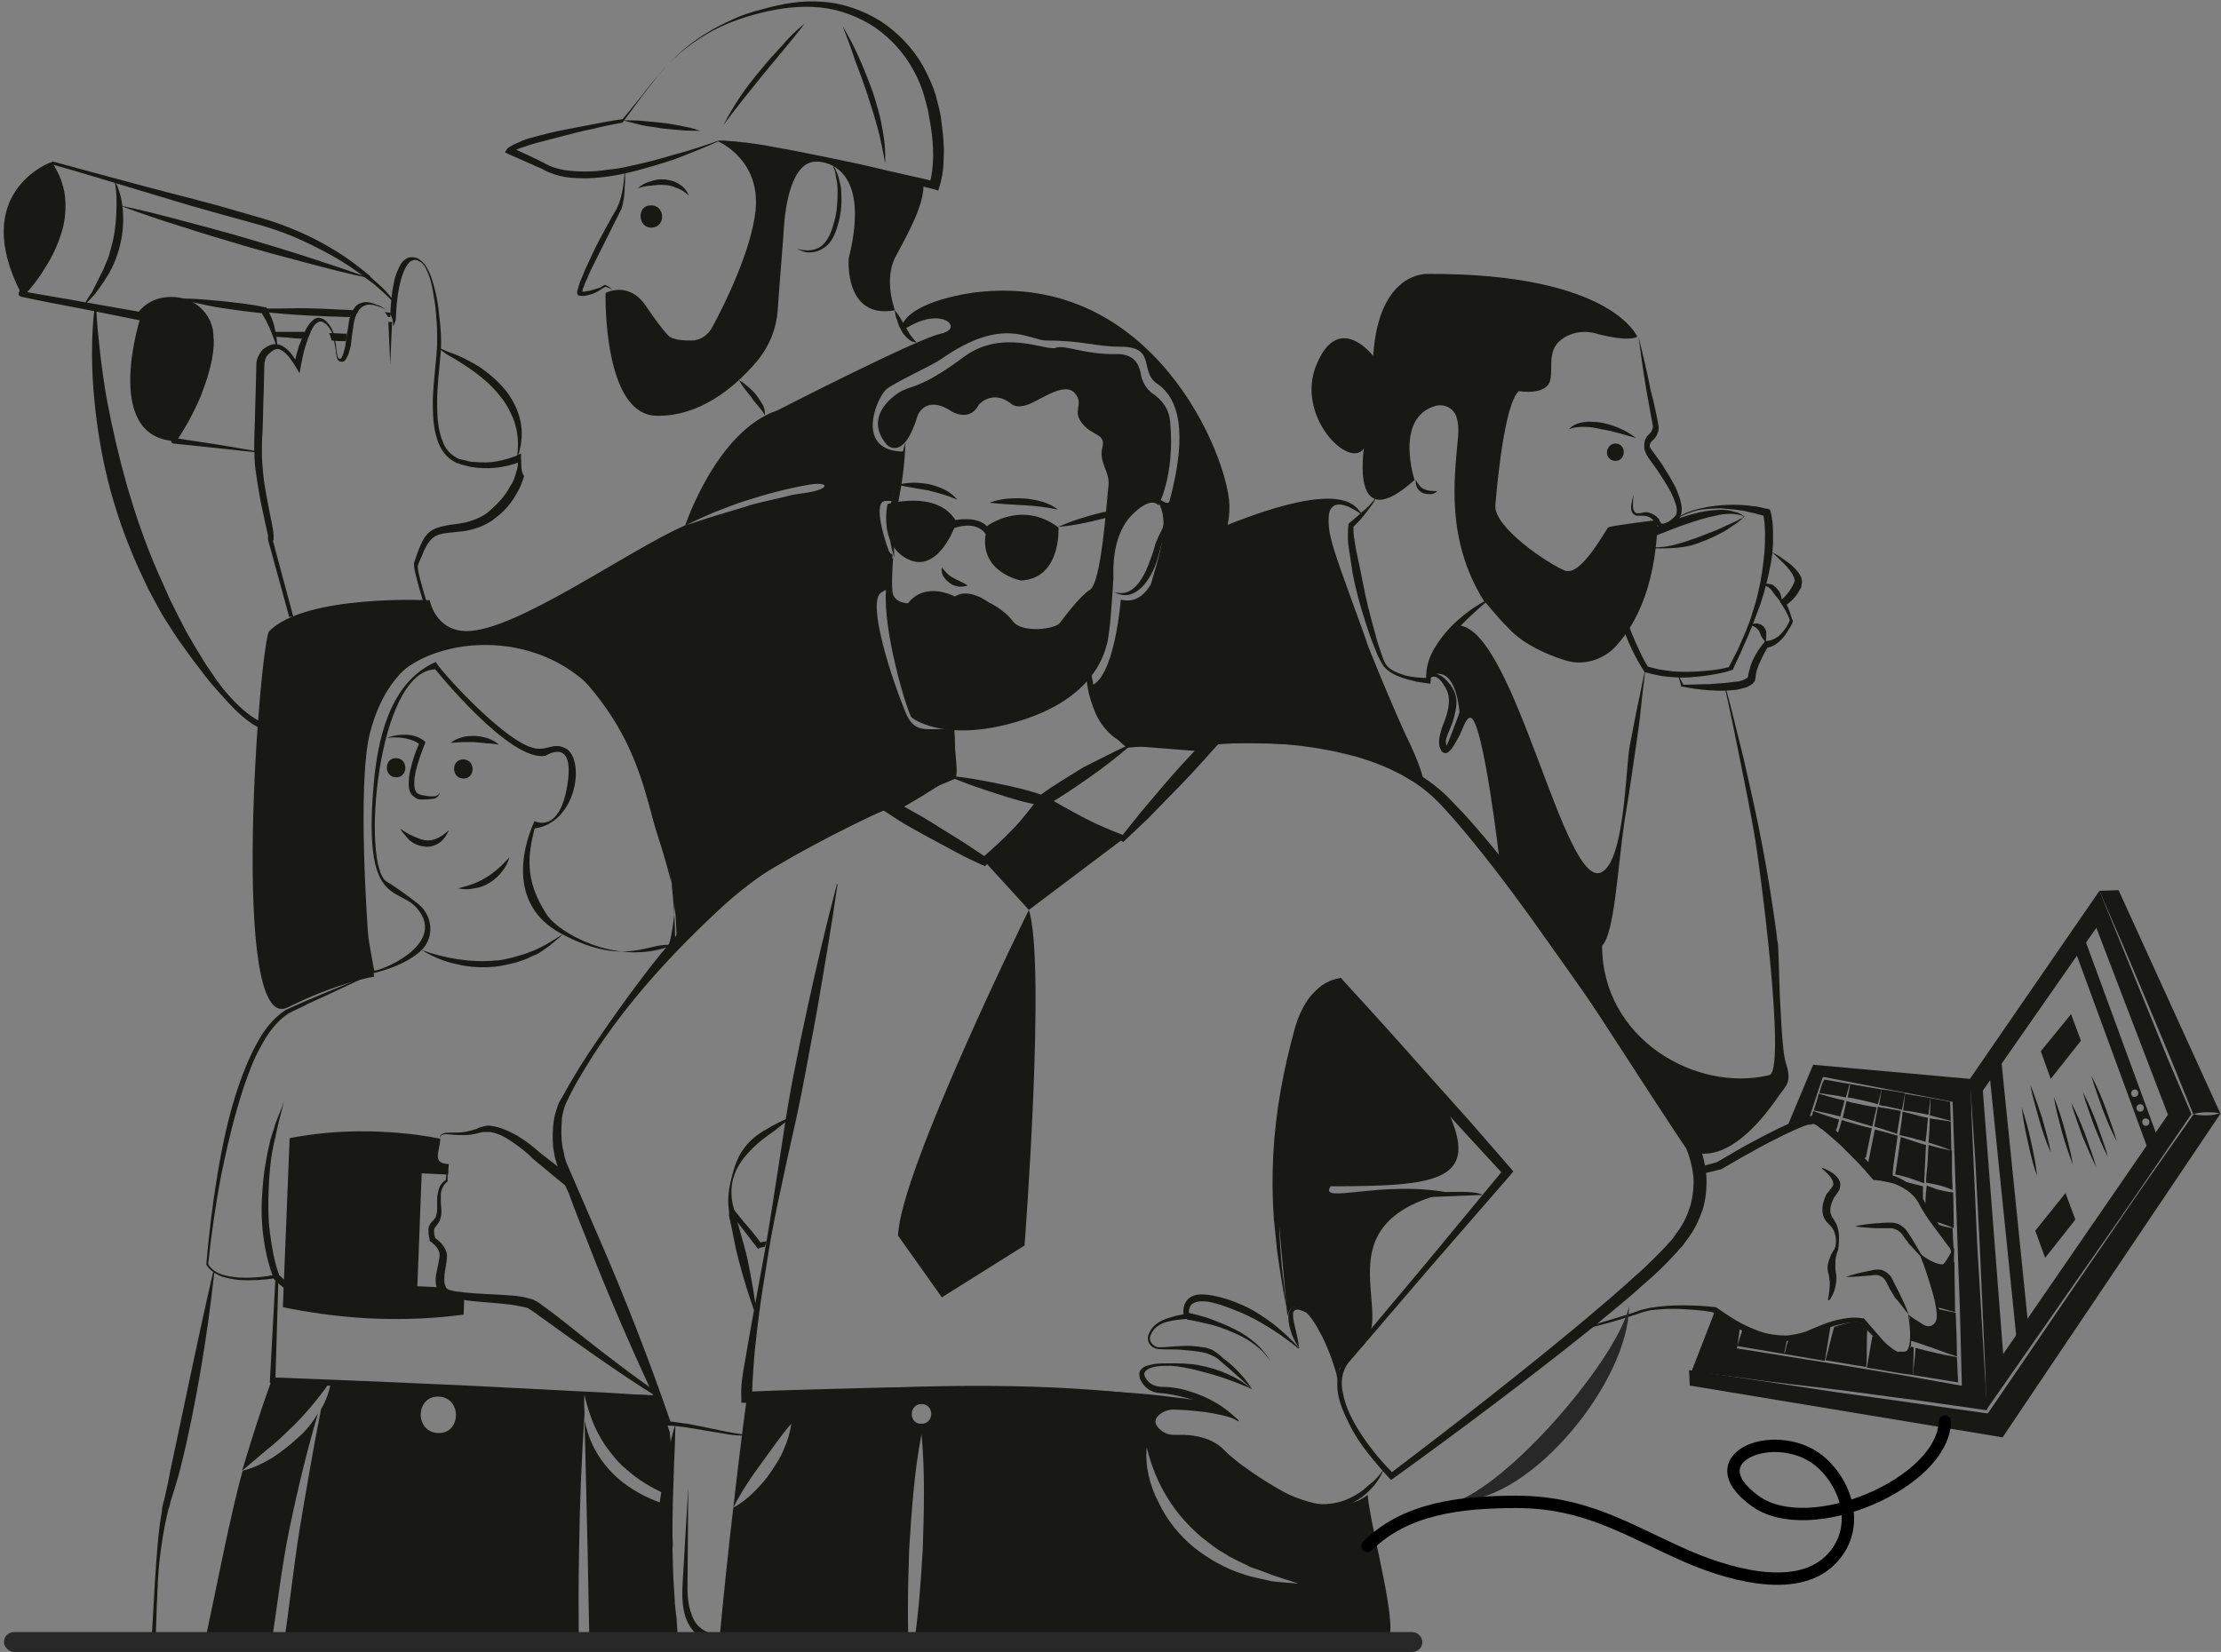 <svg width="539" height="401" viewBox="0 0 539 401" fill="none" xmlns="http://www.w3.org/2000/svg">
<rect x="0" y="0" width="539" height="401" fill="#808080" stroke="none"/>
<g clip-path="url(#clip0_1216_40)">
<path d="M94.999 72.927C94.101 71.879 93.053 70.98 92.004 70.082C91.106 69.183 90.058 68.434 89.01 67.686H89.159C89.159 67.686 89.159 67.686 89.01 67.686C86.314 65.589 83.469 63.643 80.474 61.995C77.479 60.348 74.484 58.851 71.339 57.503C68.195 56.155 64.9 55.107 61.606 54.209L51.872 51.513C45.283 49.716 38.694 47.62 32.106 45.673C25.517 43.726 18.928 41.63 12.339 39.833L12.639 39.383C13.387 40.581 14.136 41.929 14.735 43.427C15.184 44.774 15.633 46.272 15.783 47.769C15.933 49.267 15.933 50.764 15.783 52.262C15.633 53.759 15.334 55.257 14.885 56.604C13.986 59.45 12.788 62.145 11.141 64.691C9.644 67.237 7.847 69.632 5.75 71.879L5.301 70.681C10.093 71.579 15.034 72.328 19.826 73.226L34.352 75.772L33.304 76.221L33.453 75.922C34.801 74.125 36.898 72.777 39.144 72.328C41.39 71.879 43.786 72.028 45.882 72.927C47.979 73.825 49.776 75.473 50.824 77.569C50.974 77.868 51.123 78.018 51.123 78.318L51.423 79.067C51.573 79.665 51.722 80.115 51.722 80.714C51.872 81.313 51.722 81.762 51.872 82.361C51.872 82.66 51.872 82.96 51.872 83.11V83.858C51.573 88.201 50.225 92.244 48.728 96.138C47.08 100.031 45.134 103.625 42.738 107.219L42.288 106.321L52.172 107.818L61.905 109.465C61.905 109.465 62.055 109.465 62.055 109.615C62.055 109.615 62.055 109.765 61.905 109.765L52.022 108.716L42.139 107.668C41.839 107.668 41.54 107.369 41.54 107.069C41.54 106.92 41.54 106.92 41.69 106.77C43.786 103.326 45.733 99.582 47.23 95.838C48.728 92.094 49.926 88.051 49.926 84.158V83.409C49.926 83.11 49.926 82.96 49.926 82.66C49.926 82.211 49.926 81.612 49.776 81.163C49.626 80.714 49.626 80.264 49.476 79.815L49.177 79.216C49.177 79.067 49.027 78.767 48.877 78.617C47.979 76.97 46.631 75.622 44.834 74.874C43.187 74.125 41.24 73.975 39.443 74.424C37.646 74.874 35.999 75.922 34.801 77.27L34.651 77.419C34.352 77.719 34.052 77.719 33.753 77.719L19.527 74.874C14.735 73.975 9.943 73.077 5.151 72.028C4.702 71.879 4.402 71.579 4.552 71.13C4.552 70.98 4.702 70.83 4.702 70.681C6.649 68.584 8.446 66.338 10.093 63.942C11.59 61.546 13.088 58.851 13.986 56.155C14.435 54.807 14.735 53.31 15.034 51.962C15.184 50.465 15.334 49.117 15.184 47.62C15.034 46.122 14.735 44.774 14.286 43.427C13.836 42.229 13.238 41.031 12.639 39.983L12.489 39.683C12.339 39.533 12.489 39.383 12.639 39.234C12.639 39.234 12.788 39.234 12.938 39.234C19.527 41.031 26.116 42.828 32.854 44.625C39.443 46.422 46.182 48.069 52.771 49.866L62.654 52.711C65.948 53.609 69.243 54.807 72.388 56.155C75.532 57.503 78.677 59.15 81.522 60.947C84.517 62.744 87.213 64.841 89.908 67.087H89.758C90.807 67.985 91.705 68.884 92.753 69.782C93.652 70.681 94.55 71.729 95.449 72.777C95.149 72.777 95.149 72.777 94.999 72.927C95.149 72.927 94.999 72.927 94.999 72.927Z" fill="#181814"/>
<path d="M125.398 111.562C125.848 108.717 125.848 105.871 125.099 103.326C124.799 101.978 124.2 100.78 123.601 99.582C123.002 98.384 122.254 97.186 121.355 96.138C119.708 94.041 117.611 92.095 115.365 90.447C113.119 88.8 110.723 87.303 108.327 85.955C107.578 85.356 106.68 84.757 105.931 84.158C106.83 84.607 107.728 84.907 108.627 85.356C111.322 86.254 114.017 87.602 116.413 89.1C118.809 90.747 121.056 92.694 122.853 94.94C124.65 97.336 125.997 100.031 126.447 103.026C126.896 105.871 126.447 108.866 125.398 111.562Z" fill="#181814"/>
<path d="M43.037 72.478C44.834 72.478 46.631 72.478 48.428 72.627C50.225 72.777 52.022 72.927 53.669 73.077C55.466 73.226 57.263 73.526 58.911 73.676C60.708 73.975 62.355 74.125 64.152 74.574H64.601L64.751 74.874C65.2 75.772 65.649 76.521 65.949 77.27C66.248 78.018 66.548 78.917 66.697 79.815C66.997 80.714 66.997 81.463 67.147 82.361C67.296 83.26 67.296 84.158 67.296 84.907C66.997 84.008 66.847 83.259 66.548 82.511C66.248 81.762 65.949 80.864 65.649 80.115C65.35 79.366 64.9 78.617 64.601 77.869C64.152 77.12 63.703 76.371 63.403 75.772L64.002 76.072C62.205 75.922 60.408 75.622 58.761 75.473C56.964 75.173 55.317 75.023 53.52 74.724C51.723 74.424 50.075 74.125 48.279 73.676C46.481 73.376 44.685 72.927 43.037 72.478Z" fill="#181814"/>
<path d="M27.763 43.726C29.111 46.122 29.71 48.967 29.86 51.812C30.009 54.658 29.71 57.353 28.961 60.198C28.212 62.894 27.164 65.44 25.517 67.835C25.367 68.135 25.217 68.434 24.918 68.734L24.319 69.632L23.121 71.28C22.222 72.328 21.174 73.376 20.276 74.275C20.875 73.077 21.623 71.879 22.372 70.831L23.271 69.034L23.72 68.135C23.87 67.835 24.019 67.536 24.169 67.237C24.469 66.638 24.768 66.038 25.067 65.44C25.367 64.841 25.517 64.242 25.816 63.643C26.415 62.445 26.715 61.097 27.014 59.899C27.763 57.353 28.062 54.807 28.212 52.112C28.362 49.117 28.362 46.422 27.763 43.726Z" fill="#181814"/>
<path d="M69.543 80.564C71.04 80.564 72.537 80.564 74.185 80.564C73.885 81.013 73.736 81.612 73.436 82.211C72.088 82.211 70.89 82.061 69.543 81.912C68.644 81.912 67.746 81.762 66.847 81.762C66.847 81.612 66.697 81.313 66.697 81.163C66.697 81.013 66.548 80.714 66.548 80.564C67.446 80.564 68.494 80.564 69.543 80.564Z" fill="#181814"/>
<path d="M83.918 82.81C82.72 82.81 81.522 82.81 80.474 82.66C80.324 82.061 80.174 81.463 79.875 80.864C80.025 80.864 80.174 80.864 80.324 80.864C81.672 80.864 82.87 81.013 84.218 81.013C84.068 81.612 84.068 82.211 83.918 82.81Z" fill="#181814"/>
<path d="M80.174 75.023C82.121 75.173 84.068 75.173 85.865 75.323C85.416 75.772 85.116 76.371 84.966 76.97C83.319 76.97 81.672 76.82 80.025 76.82C76.431 76.671 72.837 76.521 69.243 76.221C67.596 76.072 65.948 75.922 64.301 75.772C62.355 75.622 60.408 75.323 58.611 75.173C59.36 75.173 60.258 75.023 61.157 75.023C64.002 74.874 66.697 74.874 69.542 74.874C72.987 74.724 76.581 74.874 80.174 75.023Z" fill="#181814"/>
<path d="M94.7 76.97C94.55 76.97 94.4 76.97 94.251 76.97C93.951 76.521 93.652 76.072 93.352 75.772C93.802 75.772 94.4 75.922 94.85 75.922C94.7 76.221 94.7 76.671 94.7 76.97Z" fill="#181814"/>
<path d="M5.151 71.28C-7.577 46.571 12.339 39.383 12.339 39.383C22.222 54.209 5.151 71.28 5.151 71.28Z" fill="#181814"/>
<path d="M42.288 107.069C24.618 105.871 34.202 76.671 34.202 76.671C34.502 76.371 34.651 76.072 35.4 75.473C41.09 70.531 50.225 73.825 50.974 81.313C52.022 92.244 42.288 107.069 42.288 107.069Z" fill="#181814"/>
<path d="M69.081 174.985C68.457 175.425 67.725 175.762 66.986 175.887C65.401 176.033 63.691 175.442 62.187 174.634C59.174 172.805 56.562 170.119 54.157 167.215C53.609 166.488 53.06 165.761 52.512 165.033L50.97 162.743C49.873 161.288 48.982 159.617 47.988 158.054C46.995 156.49 46.104 154.819 45.219 153.359L43.991 150.954C43.546 150.118 43.101 149.282 42.764 148.55C41.982 146.981 41.091 145.309 40.412 143.632L39.288 141.119L38.164 138.606C36.697 135.149 35.34 131.794 34.194 128.434C32.939 124.971 31.896 121.503 30.853 118.034C28.87 110.989 27.201 103.829 25.848 96.556C25.223 92.865 24.706 89.276 24.293 85.58C23.88 81.883 23.466 78.187 23.373 74.588L22.95 74.599C22.083 82.036 22.172 89.554 22.895 97.056C23.619 104.558 24.869 111.94 26.858 119.197C28.846 126.454 31.464 133.483 34.712 140.284L35.945 142.9L37.281 145.408C38.171 147.08 39.062 148.751 40.056 150.315C41.05 151.878 42.043 153.441 43.146 155.107C44.242 156.562 45.345 158.228 46.442 159.682C47.538 161.137 48.744 162.695 49.841 164.149C50.938 165.604 52.246 167.053 53.446 168.399C55.955 171.194 58.463 173.989 61.694 176.024C63.306 176.935 65.239 177.944 67.247 177.786C68.306 177.759 69.353 177.308 70.189 176.863C88.644 165.976 91.112 159.46 69.081 174.985Z" fill="#181814"/>
<path d="M28.961 49.866C34.202 50.914 39.294 52.262 44.385 53.609C49.476 54.957 54.568 56.305 59.659 57.802C64.751 59.3 69.692 60.797 74.784 62.445C79.875 64.092 84.817 65.739 89.758 67.536C84.517 66.488 79.426 65.14 74.334 63.792C69.243 62.445 64.151 61.097 59.06 59.599C53.969 58.102 49.027 56.604 43.936 54.957C38.994 53.46 33.903 51.663 28.961 49.866Z" fill="#181814"/>
<path d="M126.447 111.412V110.064L125.249 110.663C123.751 111.262 122.104 111.711 120.457 112.011C118.809 112.31 117.013 112.31 115.365 112.161C114.467 112.161 113.718 112.011 112.82 111.711C111.921 111.562 111.172 111.412 110.573 110.963C109.226 110.214 108.177 109.016 107.578 107.519C106.231 104.524 106.081 100.93 106.081 97.486C106.081 94.041 106.53 90.447 106.83 86.853C107.279 83.26 106.979 79.665 106.53 76.072C106.38 74.275 106.081 72.478 105.632 70.681C105.182 68.884 104.733 67.087 103.835 65.44C103.385 64.541 102.936 63.792 102.038 63.193C101.589 62.744 100.84 62.445 100.241 62.445C99.941 62.445 99.642 62.445 99.492 62.445C98.144 62.744 97.396 63.792 96.946 64.691C96.497 65.589 96.198 66.338 95.898 67.237C95.149 70.231 94.85 73.376 94.7 76.371C94.55 76.072 94.251 75.772 93.951 75.473C93.652 75.173 93.203 74.874 92.753 74.574C92.304 74.275 92.005 74.125 91.406 73.975C90.358 73.526 89.309 73.226 88.261 73.376C87.662 73.526 87.213 73.676 86.764 73.975C86.314 74.275 86.015 74.724 85.715 75.173C85.116 76.072 84.817 77.12 84.667 78.168C84.517 79.067 84.368 80.115 84.218 81.013C84.068 82.061 83.918 83.11 83.769 84.158C83.619 84.757 83.469 85.356 83.319 85.805C83.17 86.254 83.02 86.704 82.72 87.003C82.571 87.153 82.421 87.153 82.271 87.003C82.121 86.853 82.121 86.853 81.972 86.704C81.822 86.254 81.822 85.805 81.672 85.206C81.522 84.158 81.522 83.11 81.223 82.061V81.912C80.923 80.414 80.175 78.767 78.827 77.719C78.528 77.419 78.078 77.27 77.479 77.12C77.03 77.12 76.431 77.27 76.132 77.569C75.383 78.168 74.933 78.767 74.484 79.516C74.035 80.264 73.736 81.013 73.436 81.762C73.137 82.511 72.837 83.26 72.538 84.008C72.238 85.056 71.939 86.105 71.639 87.303C71.04 86.254 70.291 85.206 69.243 84.457C68.494 83.859 67.446 83.409 66.398 83.559C65.35 83.709 64.451 84.308 63.703 84.907C63.103 85.655 62.505 86.554 62.355 87.452C62.205 87.902 62.205 88.351 62.205 88.8L62.055 95.09C61.906 98.384 61.906 101.828 61.756 105.123C61.756 106.77 61.606 108.417 61.756 110.214C61.756 111.861 61.906 113.658 62.205 115.305C62.654 118.6 63.253 122.044 64.002 125.189C64.302 126.836 64.751 128.483 65.05 129.981C65.05 130.13 65.05 130.43 65.05 130.58V130.729C65.05 130.879 65.05 130.879 65.05 131.029L70.142 149.598V149.747C70.441 149.747 70.89 149.747 71.19 149.747L66.248 131.328C66.248 131.179 66.248 131.179 66.398 131.029C66.398 130.879 66.398 130.729 66.398 130.58C66.398 130.28 66.398 130.13 66.398 129.831C66.248 128.034 65.799 126.387 65.499 124.739C64.9 121.445 64.152 118.151 63.852 114.856C63.703 113.209 63.553 111.562 63.553 109.914C63.553 108.267 63.553 106.62 63.703 104.973C63.852 101.678 63.852 98.234 64.002 94.94L64.152 88.65C64.152 88.351 64.152 87.902 64.302 87.602C64.451 86.853 64.751 86.254 65.35 85.805C65.799 85.356 66.398 84.907 66.997 84.757C67.596 84.607 68.195 84.907 68.794 85.356C69.992 86.254 70.89 87.602 71.789 89.1L72.687 90.597L72.987 88.95C73.286 87.452 73.586 85.805 74.035 84.308C74.335 83.559 74.484 82.81 74.784 82.061C75.083 81.313 75.383 80.564 75.682 79.965C75.982 79.366 76.431 78.617 77.03 78.318C77.629 77.869 78.228 78.018 78.827 78.468C80.025 79.366 80.774 80.864 81.073 82.361V82.511C81.223 83.409 81.373 84.457 81.522 85.356C81.522 85.805 81.672 86.404 81.822 87.003C81.972 87.752 83.02 88.051 83.619 87.602C84.068 87.153 84.218 86.554 84.517 86.105C84.667 85.655 84.817 85.056 84.967 84.607C85.266 83.559 85.266 82.511 85.416 81.463C85.566 80.414 85.715 79.366 85.865 78.468C86.015 77.419 86.314 76.521 86.913 75.622C87.362 74.724 88.261 74.125 89.159 73.975C90.058 73.825 91.106 74.125 92.005 74.424C92.304 74.574 92.753 74.724 93.053 74.874C93.352 75.023 93.802 75.323 94.101 75.622C94.7 76.221 95.149 76.97 95.299 77.719L95.449 79.216L96.048 77.719V77.569C96.198 73.975 96.497 70.531 97.545 67.087C97.845 66.188 98.144 65.44 98.594 64.691C99.043 63.942 99.492 63.343 100.241 63.193C100.54 63.044 100.84 63.044 101.289 63.193C101.589 63.343 101.888 63.493 102.188 63.643C102.787 64.092 103.236 64.841 103.535 65.589C104.284 67.087 104.733 68.734 105.033 70.531C105.332 72.178 105.632 73.975 105.781 75.772C105.931 77.569 106.081 79.216 106.081 81.013C106.081 81.912 106.081 82.81 106.081 83.559C106.081 84.457 105.931 85.356 105.931 86.105C105.632 89.699 105.182 93.143 105.033 96.886C105.033 100.48 105.033 104.224 106.53 107.818C107.279 109.615 108.627 111.262 110.424 112.161C110.723 112.31 110.873 112.46 111.172 112.46L111.921 112.76C112.37 112.909 112.67 112.909 113.119 113.059C113.568 113.209 113.868 113.209 114.317 113.359C118.21 113.958 121.954 113.658 125.698 112.31C125.698 113.059 125.548 113.958 125.249 114.706C124.949 115.904 124.5 117.102 123.751 118.151C122.553 120.397 120.756 122.344 118.809 123.991C117.911 124.889 116.713 125.488 115.665 125.937C114.467 126.387 113.269 126.836 112.071 126.986C110.723 127.285 109.525 127.285 108.177 127.585C106.83 127.884 105.332 128.184 104.134 129.232C103.236 129.981 102.637 131.029 102.188 132.077C101.589 133.275 100.99 135.222 100.54 136.42C99.792 138.366 105.182 152.443 104.583 154.389C104.883 154.539 105.182 154.539 105.482 154.689C106.081 152.742 100.84 138.965 101.439 137.168C101.888 135.971 102.487 134.773 102.936 133.575C103.535 132.377 104.134 131.328 105.033 130.58C105.931 129.831 107.129 129.531 108.477 129.382C109.825 129.232 111.023 129.082 112.52 128.932C113.868 128.783 115.216 128.333 116.563 127.884C117.911 127.285 119.109 126.686 120.157 125.788C122.403 124.14 124.2 122.044 125.548 119.498C126.297 118.3 126.746 116.953 127.195 115.605C126.297 114.257 126.596 112.909 126.447 111.412Z" fill="#181814"/>
<path d="M94.7 88.501L94.251 78.168H95.149L94.7 88.501Z" fill="#181814"/>
<path d="M174.366 34.292C171.071 35.79 167.627 37.137 164.183 38.485C160.739 39.683 157.145 40.731 153.7 41.63C150.106 42.528 146.513 43.127 142.769 43.277C140.972 43.277 139.025 43.277 137.228 42.977C135.431 42.678 133.485 42.079 131.837 41.181H131.987C129.142 39.983 126.297 38.635 123.451 37.437L122.553 36.988L123.002 36.239C123.152 35.939 123.152 36.089 123.302 35.939L123.451 35.79C123.601 35.79 123.601 35.64 123.751 35.64C123.901 35.49 124.05 35.49 124.2 35.34C124.5 35.191 124.799 35.041 125.099 34.891C125.698 34.592 126.297 34.442 126.746 34.142C127.944 33.693 128.992 33.394 130.19 33.094C132.436 32.495 134.832 31.896 137.228 31.447C139.624 30.998 141.87 30.549 144.266 30.099C146.662 29.65 148.908 29.201 151.304 28.901L151.005 29.051L155.647 23.361C157.145 21.414 158.642 19.467 160.289 17.67C163.434 13.927 167.178 10.632 171.371 8.086C173.467 6.739 175.713 5.69 177.959 4.642C180.206 3.594 182.602 2.845 184.998 2.246C189.789 0.898 194.731 1.67787e-05 199.673 0.449C204.614 0.749 209.556 2.546 213.899 5.241C218.092 8.086 221.686 11.83 224.082 16.173C225.28 18.419 226.328 20.665 227.077 23.061L227.526 24.858C227.676 25.457 227.825 26.056 227.975 26.655C228.275 27.853 228.424 29.051 228.574 30.399C228.873 32.795 229.173 35.34 229.023 37.886C229.023 40.432 228.724 42.977 227.975 45.373L227.676 46.272L226.777 45.972L213.749 42.678L200.721 39.533C196.378 38.485 192.036 37.437 187.693 36.538C185.447 36.089 183.35 35.64 181.104 35.191C180.056 35.041 178.858 34.741 177.81 34.592L176.162 34.442L174.366 34.292ZM174.366 34.142H176.013L177.66 34.292C178.708 34.292 179.906 34.592 180.954 34.592C183.201 34.891 185.447 35.191 187.543 35.64C191.886 36.389 196.378 37.287 200.721 38.186C205.064 39.084 209.406 39.983 213.749 41.031C218.092 42.079 222.434 42.977 226.777 44.026L225.579 44.774C226.777 40.282 226.627 35.34 225.879 30.698C225.729 29.5 225.429 28.302 225.28 27.104C225.13 26.505 224.98 25.906 224.83 25.307L224.381 23.66C223.782 21.414 222.884 19.168 221.686 17.071C219.439 12.878 216.145 9.284 212.252 6.589C208.358 4.043 203.716 2.246 198.924 1.797C194.132 1.348 189.34 1.947 184.548 3.145C179.756 4.343 175.264 5.99 171.071 8.536C166.878 11.081 163.134 14.226 159.99 17.97C156.995 21.713 154 25.756 151.155 29.65L151.005 29.8H150.855C148.459 30.249 146.213 30.698 143.817 31.297C141.571 31.746 139.175 32.345 136.929 32.944C134.683 33.543 132.287 34.142 130.04 34.741C128.842 35.041 127.794 35.49 126.746 35.79C126.147 35.939 125.698 36.239 125.099 36.389C124.799 36.538 124.649 36.688 124.35 36.688C124.2 36.688 124.2 36.838 124.05 36.838C124.05 36.838 124.05 36.838 123.901 36.988C123.901 36.988 123.901 36.988 124.05 36.838L123.601 35.64C126.446 36.838 129.292 38.186 131.987 39.533C134.982 41.33 138.576 41.63 142.17 41.63C143.967 41.63 145.764 41.48 147.561 41.181C149.358 41.031 151.155 40.731 152.952 40.282C156.546 39.533 159.99 38.635 163.434 37.587C167.477 36.538 170.921 35.34 174.366 34.142Z" fill="#181814"/>
<path d="M195.33 5.69C193.683 7.787 192.036 9.883 190.388 11.83L185.297 17.97C183.65 20.066 182.003 22.013 180.355 24.109C178.708 26.206 177.061 28.302 175.563 30.399C176.761 28.003 178.109 25.756 179.607 23.51C181.104 21.264 182.751 19.168 184.399 17.221C186.046 15.124 187.843 13.178 189.64 11.231C191.287 9.284 193.234 7.338 195.33 5.69Z" fill="#181814"/>
<path d="M204.465 6.289C205.962 8.835 207.31 11.381 208.508 14.076C209.706 16.772 210.754 19.467 211.802 22.312C212.701 25.157 213.599 28.003 214.048 30.848C214.647 33.693 214.947 36.688 214.797 39.683C214.348 36.838 213.749 33.993 213 31.147C212.251 28.302 211.353 25.607 210.455 22.762C209.556 20.066 208.508 17.221 207.46 14.525C206.561 11.68 205.513 8.985 204.465 6.289Z" fill="#181814"/>
<path d="M151.155 29.201C152.802 29.201 154.299 29.201 155.947 29.351C157.594 29.5 159.091 29.65 160.589 29.8C162.086 29.95 163.734 30.249 165.231 30.548C166.728 30.848 168.376 31.147 169.873 31.746C168.226 31.746 166.728 31.746 165.081 31.597C163.434 31.447 161.937 31.297 160.439 31.147C158.942 30.848 157.294 30.698 155.797 30.399C154.15 29.95 152.652 29.65 151.155 29.201Z" fill="#181814"/>
<path d="M151.604 41.33C151.754 42.678 151.754 44.026 151.604 45.373C151.604 46.721 151.454 48.069 151.155 49.417C151.005 50.165 150.855 50.764 150.406 51.513C150.107 52.112 149.807 52.711 149.508 53.31C148.909 54.508 148.31 55.706 147.711 56.904C146.513 59.3 145.315 61.696 144.117 64.092C143.518 65.29 142.919 66.488 142.469 67.686C142.17 68.285 141.87 68.884 141.721 69.483C141.571 69.782 141.421 70.082 141.421 70.381C141.421 70.531 141.271 70.681 141.271 70.83V70.98V70.83L140.972 70.681C141.421 70.83 141.87 70.83 142.32 70.681C142.769 70.681 143.368 70.531 143.817 70.381C144.266 70.231 144.716 70.082 145.315 69.932C145.764 69.782 146.213 69.483 146.662 69.183C147.112 69.183 147.561 69.483 148.01 69.782C148.459 70.082 148.609 70.531 148.759 70.83C148.609 70.381 148.31 70.082 147.86 69.932C147.561 69.782 147.112 69.632 146.662 69.632H146.812C145.914 70.231 145.015 70.83 143.967 71.28C143.518 71.429 142.919 71.579 142.32 71.729C141.721 71.879 141.271 71.879 140.523 71.729H140.373L140.223 71.579C140.223 71.429 140.073 71.28 140.073 71.28C140.073 71.13 140.073 71.13 140.073 71.13C140.073 70.98 140.073 70.83 140.073 70.83C140.073 70.681 140.073 70.531 140.223 70.231C140.373 69.932 140.373 69.483 140.523 69.183C140.672 68.584 140.972 67.835 141.271 67.237C141.721 66.038 142.32 64.691 142.919 63.493C143.967 61.097 145.165 58.701 146.513 56.305C147.112 55.107 147.86 53.909 148.459 52.711C148.759 52.112 149.208 51.513 149.508 50.914C149.807 50.465 149.957 49.866 150.256 49.267C151.155 46.721 151.454 44.026 151.604 41.33Z" fill="#181814"/>
<path d="M156.546 73.975C152.353 68.135 146.962 71.13 146.962 71.13C146.962 71.13 146.213 100.78 159.391 100.93C169.424 101.079 177.81 94.64 183.65 87.752C186.645 84.158 188.442 79.815 188.741 75.173C189.191 68.434 190.089 58.252 190.239 55.257C190.538 50.764 191.886 38.934 198.325 39.234C198.325 39.234 211.952 38.785 205.962 62.744C205.962 62.744 204.764 77.569 217.193 75.323C217.193 75.323 214.348 67.985 217.343 62.295C220.488 56.455 224.531 49.267 224.082 44.325C224.082 44.325 179.158 33.244 174.216 34.292C174.216 34.292 184.698 38.635 183.35 51.214C182.302 60.797 175.863 73.975 172.718 79.665C171.67 81.463 169.873 82.66 167.777 82.66C165.83 82.66 163.734 82.511 162.536 81.762C160.739 80.264 156.546 73.975 156.546 73.975Z" fill="#181814"/>
<path d="M154.749 45.673C155.647 44.924 156.695 44.325 157.893 44.026C159.091 43.576 160.289 43.427 161.487 43.576C162.685 43.726 163.883 44.026 164.932 44.774C165.98 45.373 166.729 46.422 167.178 47.47C166.279 46.721 165.381 45.972 164.333 45.673C163.284 45.224 162.386 44.924 161.338 44.924C160.289 44.774 159.241 44.924 158.043 45.074C156.995 45.074 155.947 45.373 154.749 45.673Z" fill="#181814"/>
<path d="M193.384 60.348C195.63 61.097 198.026 60.947 199.673 59.45C200.422 58.701 201.021 57.802 201.47 56.754C201.919 55.706 202.219 54.658 202.518 53.609C203.117 51.363 203.267 49.117 203.267 46.871C203.267 45.673 203.267 44.625 202.967 43.427C202.818 42.828 202.818 42.229 202.668 41.779C202.668 41.48 202.518 41.181 202.368 40.881C202.219 40.581 202.219 40.282 202.069 40.132C202.518 40.581 202.818 41.031 202.967 41.63C203.267 42.229 203.417 42.678 203.566 43.277C203.866 44.475 204.165 45.523 204.165 46.721C204.315 49.117 204.165 51.513 203.566 53.759C202.967 56.005 202.219 58.551 200.122 60.049C199.074 60.797 197.876 61.247 196.678 61.247C195.63 61.396 194.432 60.947 193.384 60.348Z" fill="#181814"/>
<path d="M179.307 92.244C180.206 92.694 180.805 93.293 181.554 93.891C182.302 94.49 182.901 95.09 183.5 95.838C184.099 96.587 184.549 97.336 184.998 98.084C185.447 98.833 185.746 99.881 185.597 100.78C185.147 99.881 184.549 99.282 184.099 98.683C183.5 97.935 182.901 97.336 182.452 96.587C181.853 95.838 181.404 95.239 180.805 94.49C180.206 93.742 179.757 92.993 179.307 92.244Z" fill="#181814"/>
<path d="M217.193 75.323C218.241 76.671 218.99 78.018 219.739 79.366C220.188 79.965 220.488 80.714 220.937 81.313C221.386 81.912 221.835 82.511 222.434 83.11C221.536 83.11 220.787 82.66 220.188 82.061C219.589 81.463 218.99 80.864 218.691 80.115C218.241 79.366 217.942 78.617 217.792 77.869C217.343 76.97 217.193 76.072 217.193 75.323Z" fill="#181814"/>
<path d="M236.66 70.98C236.66 70.98 221.236 72.777 218.84 79.067L219.29 79.965L220.937 79.067C229.023 74.574 233.965 79.815 228.275 81.013C222.584 82.211 188.741 99.582 188.741 99.582C173.916 104.524 166.279 127.585 166.279 127.585C168.675 126.387 171.071 125.338 173.467 124.29C175.863 123.392 178.409 122.343 180.805 121.595C185.896 119.948 190.987 118.6 196.079 117.701C201.32 116.803 201.47 118.6 196.378 119.498L192.485 120.097L188.741 120.996L186.795 121.445L184.848 121.894C183.65 122.194 182.302 122.493 181.104 122.942C178.558 123.691 176.162 124.44 173.617 125.189C171.071 125.937 168.675 126.836 166.129 127.585C152.203 133.724 125.248 153.191 113.269 153.191C105.632 153.191 104.284 145.704 104.284 145.704C104.284 145.704 74.334 144.207 65.35 153.191C63.103 155.438 55.466 251.725 69.842 244.537C81.822 238.547 90.807 237.05 90.807 237.05C83.319 198.116 86.614 175.354 95.299 165.171C104.284 154.689 129.741 151.694 144.716 168.166C155.497 179.996 164.183 208.598 164.183 228.065C180.655 211.593 213.599 196.618 231.569 189.131C232.917 188.532 231.569 183.141 231.569 177.151C231.419 177.151 231.419 177.151 231.269 177.151C225.13 176.402 221.985 178.798 219.589 172.509C216.445 164.872 210.604 147.052 213.599 144.057C214.198 143.458 215.696 142.859 216.145 142.709C215.995 139.564 216.145 137.019 216.594 135.072C216.594 134.922 216.594 134.772 216.594 134.623C216.295 134.473 215.846 134.174 215.696 133.724C214.198 129.681 211.952 121.595 214.947 121.595C215.546 121.595 215.995 121.595 216.445 121.595C216.894 119.049 218.84 112.76 219.439 109.615C207.46 109.615 212.551 97.036 214.947 94.64C216.445 93.143 226.328 88.65 228.424 87.153C243.399 76.671 249.539 82.511 253.881 82.66C262.866 82.66 265.861 84.158 271.851 84.158C280.836 84.158 276.343 90.148 280.836 93.143C287.425 97.635 287.425 108.267 283.831 121.595C283.382 123.242 280.836 120.097 280.836 121.595C285.328 127.585 278.44 142.26 279.338 142.559C279.338 142.559 298.806 139.564 298.356 122.643C298.057 110.813 279.937 65.739 236.66 70.98Z" fill="#181814"/>
<path d="M158.193 55.257C161.637 55.107 161.487 49.716 157.893 49.866C154.449 49.866 154.749 55.407 158.193 55.257Z" fill="#181814"/>
<path d="M397.04 106.321C395.842 105.422 394.644 104.673 393.296 104.074C391.948 103.475 390.601 103.026 389.253 102.727C388.504 102.577 387.755 102.427 387.007 102.427C386.258 102.427 385.509 102.277 384.76 102.427C383.263 102.577 381.766 103.026 380.717 104.224C382.065 103.625 383.413 103.625 384.76 103.625C386.108 103.625 387.456 103.925 388.804 104.224C391.649 104.673 394.195 105.572 397.04 106.321Z" fill="#181814"/>
<path d="M391.799 111.861C389.103 111.562 389.552 107.518 392.248 107.668C394.943 107.968 394.494 112.161 391.799 111.861Z" fill="#181814"/>
<path d="M397.639 81.762C398.238 86.105 398.837 90.597 399.585 94.94C400.035 97.186 400.334 99.282 400.783 101.529L401.083 103.176C401.233 103.625 401.083 103.925 400.933 104.374C400.783 104.823 400.484 105.123 400.184 105.422L399.885 105.722C399.735 105.871 399.585 106.021 399.585 106.171C399.436 106.47 399.136 106.77 399.136 107.219C398.986 107.968 398.986 108.716 399.136 109.315C399.286 109.615 399.436 110.064 399.585 110.364C399.735 110.663 399.885 110.813 400.035 111.112C400.634 112.011 401.382 112.909 401.981 113.808C403.179 115.605 404.377 117.402 405.426 119.349C405.875 120.247 406.324 121.295 406.624 122.194C406.923 123.092 407.073 124.14 406.773 124.889C406.773 125.039 406.624 125.189 406.474 125.338L405.875 125.937C405.725 126.087 405.426 126.237 405.276 126.387C405.126 126.536 404.827 126.686 404.677 126.836C404.228 126.986 403.928 127.135 403.479 127.135C403.179 127.135 402.88 126.686 402.73 126.387V126.237C402.131 125.338 401.233 124.739 400.184 124.44C399.735 124.29 399.136 124.29 398.687 124.44L397.938 124.59H397.639C397.489 124.59 397.489 124.59 397.339 124.59C396.591 124.59 396.291 123.541 396.291 122.793C396.291 121.894 396.291 120.996 396.441 120.097C396.141 120.996 395.992 121.894 395.842 122.793C395.842 123.242 395.842 123.691 395.992 124.14C396.141 124.59 396.591 125.039 397.19 125.189C397.489 125.189 397.789 125.189 397.938 125.189H398.537C398.986 125.189 399.286 125.189 399.735 125.338C400.484 125.488 401.083 126.087 401.532 126.686V126.536C401.682 126.986 401.832 127.135 402.131 127.435C402.431 127.734 402.73 127.884 403.03 128.034C403.778 128.333 404.527 128.034 405.126 127.884C405.725 127.585 406.174 127.285 406.624 126.836L407.223 126.237C407.522 125.937 407.672 125.638 407.822 125.338C408.121 124.59 408.121 123.991 408.121 123.392C408.121 122.793 407.971 122.194 407.822 121.595C407.522 120.397 407.073 119.349 406.624 118.3C405.575 116.204 404.377 114.407 403.179 112.46C402.58 111.562 401.832 110.663 401.233 109.765C401.083 109.615 400.933 109.315 400.783 109.166C400.634 109.016 400.634 108.866 400.484 108.716C400.334 108.417 400.334 107.968 400.484 107.668C400.484 107.519 400.634 107.369 400.783 107.219C400.783 107.069 400.933 107.069 400.933 107.069L401.233 106.77C401.682 106.321 402.131 105.722 402.281 105.123C402.58 104.524 402.58 103.775 402.431 103.026L402.131 101.379C401.682 99.282 401.233 97.036 400.634 94.94C399.735 90.298 398.687 85.955 397.639 81.762Z" fill="#181814"/>
<path d="M348.821 119.199C347.623 119.199 346.575 119.199 345.677 118.75C345.227 118.6 344.778 118.3 344.479 117.851C344.329 117.701 344.179 117.402 344.029 117.252C343.88 116.953 343.73 116.803 343.58 116.503C343.58 116.803 343.58 117.102 343.58 117.402C343.73 117.701 343.73 118.001 343.88 118.3C344.179 118.899 344.628 119.349 345.227 119.648C345.826 119.948 346.575 119.948 347.174 119.948C347.773 119.948 348.372 119.648 348.821 119.199Z" fill="#181814"/>
<path d="M407.073 125.788C404.377 126.986 401.832 128.184 399.286 129.382L391.499 133.125L391.948 132.526C392.098 135.072 392.248 137.618 392.547 140.313C392.847 142.859 393.446 145.405 394.045 147.801C394.644 150.346 395.542 152.742 396.591 155.138C397.639 157.534 398.687 159.93 400.035 162.027L399.585 161.727C401.233 162.176 402.88 162.626 404.527 162.775C406.174 163.075 407.971 163.075 409.619 163.075C411.266 163.075 413.063 162.925 414.71 162.775C416.357 162.626 418.154 162.326 419.801 161.877L419.502 162.027C420.251 160.529 420.999 159.181 421.748 157.684C422.347 156.186 423.096 154.689 423.695 153.191C424.294 151.694 424.893 150.196 425.342 148.549L426.091 146.153L426.69 143.757C427.438 140.613 427.888 137.318 428.187 134.174C428.337 132.526 428.337 130.879 428.337 129.382C428.337 127.734 428.187 126.087 427.888 124.739L428.487 125.338C427.588 125.039 426.69 124.889 425.791 124.59C424.893 124.44 423.994 124.14 423.096 123.991C421.299 123.691 419.502 123.541 417.555 123.392C415.758 123.392 413.811 123.541 412.014 123.841C410.367 124.29 408.72 124.889 407.073 125.788ZM412.164 123.541C413.961 123.092 415.758 122.793 417.705 122.643C419.652 122.493 421.449 122.493 423.395 122.643C424.294 122.643 425.342 122.943 426.24 122.943C427.139 123.092 428.037 123.392 429.086 123.541L429.535 123.691L429.685 124.14C430.134 125.937 430.284 127.585 430.284 129.232C430.284 130.13 430.284 130.879 430.284 131.778C430.284 132.676 430.134 133.425 430.134 134.323C429.685 137.618 428.936 140.912 428.037 144.057L427.289 146.453L426.39 148.849L425.941 150.047L425.492 151.245L424.593 153.491C423.994 154.988 423.246 156.486 422.647 157.983L420.55 162.476V162.626H420.4C418.753 163.225 416.956 163.524 415.309 163.824C413.512 164.123 411.865 164.273 410.068 164.422C408.271 164.572 406.474 164.422 404.677 164.273C402.88 164.123 401.083 163.674 399.436 163.225H399.136L398.986 162.925C397.489 160.679 396.291 158.283 395.243 155.887C394.195 153.491 393.296 150.945 392.547 148.4C391.948 145.854 391.349 143.158 391.05 140.613C390.75 137.917 390.75 135.222 390.9 132.676V132.227L391.2 132.077L399.286 128.932C401.981 127.884 404.677 126.836 407.223 125.638C408.57 124.59 410.367 123.991 412.164 123.541Z" fill="#181814"/>
<path d="M423.245 125.338C422.946 125.189 422.646 125.189 422.497 125.039C422.197 125.039 421.898 124.889 421.598 124.889C420.999 124.739 420.4 124.739 419.801 124.739C418.603 124.739 417.405 124.889 416.357 125.189C413.961 125.638 411.715 126.387 409.469 127.135C407.222 127.884 404.976 128.783 402.73 129.681C400.484 130.58 398.238 131.478 395.991 132.526L395.842 131.628C398.088 132.526 400.484 132.976 402.88 132.826C405.276 132.676 407.672 131.927 409.918 131.179C412.164 130.43 414.41 129.531 416.656 128.633C417.705 128.184 418.903 127.585 419.951 127.135L421.598 126.387L422.347 125.937L422.796 125.788L422.946 125.638C423.096 125.338 423.096 125.338 423.245 125.338ZM423.245 125.488L423.096 125.638C422.946 125.788 422.796 125.788 422.796 125.937L422.047 126.536C421.598 126.986 420.999 127.285 420.55 127.585C420.101 127.884 419.502 128.333 419.052 128.633C418.603 128.932 418.004 129.232 417.405 129.531C415.159 130.729 412.913 131.628 410.517 132.377C408.121 132.976 405.575 133.125 403.029 133.125C400.484 133.125 398.088 132.826 395.692 132.377L394.494 132.077L395.542 131.478C397.639 130.13 399.735 128.932 401.981 128.034C404.227 126.986 406.474 126.087 408.87 125.338C411.266 124.59 413.662 123.991 416.207 123.841C417.405 123.691 418.753 123.691 419.951 123.991C420.55 124.14 421.149 124.29 421.748 124.44C422.047 124.59 422.347 124.739 422.646 124.889C422.946 125.039 423.245 125.338 423.545 125.488C423.395 125.338 423.245 125.488 423.245 125.488Z" fill="#181814"/>
<path d="M429.085 133.125C430.134 134.174 431.182 135.072 432.23 136.12C433.278 137.168 434.177 138.067 434.926 139.265C435.225 139.864 435.525 140.463 435.525 140.762C435.525 140.912 435.525 140.912 435.525 141.062C435.525 141.212 435.375 141.361 435.375 141.511C435.225 141.811 435.075 142.11 434.926 142.41C434.327 143.458 433.428 144.656 432.38 145.554L431.931 146.004L432.23 146.453C432.829 147.351 433.428 148.4 433.877 149.298C434.027 149.598 434.027 149.747 434.177 150.047C434.177 150.196 434.327 150.346 434.327 150.346V150.496V150.646C434.177 151.095 433.877 151.544 433.578 152.143C432.979 153.042 432.23 153.94 431.481 154.539C430.583 155.138 429.684 155.587 428.636 155.587H428.337L428.187 155.887C426.689 157.684 425.492 159.631 424.743 161.877C424.593 162.476 424.443 163.075 424.294 163.674C424.144 164.423 424.294 164.273 423.994 164.572C423.695 164.722 423.245 165.021 422.796 165.171C422.347 165.321 421.898 165.471 421.299 165.471C419.202 165.77 417.106 165.92 414.859 166.07C412.613 166.07 410.517 166.219 408.271 166.219L408.57 166.369C408.271 165.62 407.821 165.021 407.522 164.273H407.372C407.522 165.021 407.821 165.77 407.971 166.519V166.669H408.271C410.517 167.118 412.613 167.417 414.859 167.567C417.106 167.717 419.352 167.717 421.598 167.417C422.197 167.268 422.796 167.118 423.395 166.968C423.994 166.818 424.593 166.519 425.192 166.07C425.342 165.92 425.492 165.77 425.641 165.62C425.791 165.471 425.941 165.171 425.941 165.021C426.09 164.422 426.09 164.273 426.09 164.123C426.09 163.674 426.24 163.075 426.39 162.626C426.989 160.679 428.037 158.732 429.085 156.935L428.636 157.235C429.984 157.085 431.032 156.486 431.931 155.587C432.829 154.839 433.428 153.94 434.027 152.892C434.327 152.443 434.626 151.993 434.926 151.394C434.926 151.245 434.926 151.245 435.075 151.095C435.075 150.945 435.075 150.795 435.075 150.795C435.075 150.646 435.075 150.496 434.926 150.346C434.776 150.047 434.776 149.747 434.626 149.448C434.327 148.4 433.877 147.351 433.428 146.303L433.278 147.052C434.476 146.153 435.674 145.105 436.423 143.757C436.573 143.458 436.872 143.158 437.022 142.709C437.172 142.559 437.172 142.41 437.172 142.11C437.172 141.96 437.322 141.511 437.322 141.361C437.322 140.313 436.872 139.564 436.423 138.965C435.525 137.767 434.327 136.719 433.129 135.971C431.931 135.072 430.733 134.323 429.385 133.724L429.085 133.125Z" fill="#181814"/>
<path d="M427.888 141.96C428.487 142.26 429.086 142.41 429.385 142.709C429.535 142.859 429.685 143.009 429.834 143.158C429.984 143.308 430.134 143.608 430.284 143.757C430.583 144.207 430.883 144.656 431.332 145.105C431.631 145.554 432.081 146.004 432.53 146.453C432.53 145.854 432.38 145.255 432.23 144.656C432.081 144.057 431.781 143.458 431.332 143.009C431.182 142.709 430.883 142.559 430.583 142.26C430.284 141.96 429.984 141.811 429.535 141.811C429.235 141.661 428.786 141.661 428.487 141.811C428.487 141.661 428.187 141.811 427.888 141.96Z" fill="#181814"/>
<path d="M428.487 155.887C428.636 155.288 428.636 154.689 428.636 154.24C428.636 153.94 428.636 153.641 428.636 153.491C428.636 153.191 428.487 152.892 428.337 152.592C428.037 151.993 427.438 151.544 426.69 151.394C426.39 151.245 425.941 151.394 425.791 151.394C425.492 151.394 425.192 151.544 424.893 151.694C425.342 151.993 425.941 152.143 426.241 152.443C426.54 152.742 426.839 153.042 426.989 153.341C427.139 153.641 427.289 154.24 427.588 154.689C427.738 154.839 428.037 155.438 428.487 155.887Z" fill="#181814"/>
<path d="M360.501 145.854C358.704 146.752 356.907 147.95 355.26 149.298C353.613 150.646 352.115 151.993 350.768 153.641C349.42 155.288 348.222 156.935 347.324 158.882C346.425 160.829 345.976 163.075 346.126 165.171L346.725 164.572C344.778 164.572 342.831 164.422 341.034 163.973C340.136 163.674 339.237 163.374 338.339 162.925C337.44 162.476 336.691 161.877 336.242 161.128C335.793 160.379 335.494 159.481 335.194 158.582C334.895 157.684 334.595 156.785 334.296 155.887C333.846 154.09 333.247 152.143 332.798 150.346C331.75 146.603 331.001 142.859 330.252 138.965C329.803 137.019 329.504 135.222 329.054 133.275C328.905 132.377 328.755 131.328 328.605 130.43C328.455 129.531 328.455 128.483 328.455 127.734L328.306 128.034C329.354 126.986 330.402 125.937 331.301 124.739C331.75 124.14 332.199 123.541 332.648 122.942C333.098 122.344 333.547 121.745 333.846 120.996H333.697C333.397 121.595 332.798 122.044 332.349 122.643C331.9 123.092 331.301 123.691 330.702 124.14C329.653 125.189 328.455 126.087 327.407 126.986L327.257 127.135V127.435C327.108 128.483 327.108 129.531 327.108 130.58C327.108 131.628 327.257 132.526 327.407 133.575C327.707 135.521 328.006 137.468 328.306 139.415C329.054 143.308 330.103 147.052 331.301 150.795C331.9 152.592 332.499 154.539 333.247 156.336C333.547 157.235 333.996 158.133 334.296 159.032C334.745 159.93 335.194 160.829 335.793 161.727C337.141 163.374 339.087 164.123 340.884 164.722C341.783 165.021 342.831 165.171 343.73 165.471C344.628 165.62 345.676 165.77 346.725 165.92H347.174V165.321C347.324 163.374 347.923 161.577 348.821 159.78C349.72 157.983 350.768 156.336 351.966 154.839C353.164 153.191 354.511 151.844 356.009 150.346C357.506 148.999 359.004 147.501 360.501 146.303V145.854Z" fill="#181814"/>
<path d="M463.228 319.111H463.078C463.378 321.058 463.677 323.005 463.527 324.951C463.527 325.85 463.378 326.898 462.928 327.647C462.479 328.545 461.73 328.545 460.832 328.246C459.933 327.946 459.185 327.347 458.436 326.748C457.687 326.149 456.938 325.401 456.339 324.652C454.992 323.155 453.794 321.657 452.446 320.16L452.296 320.01H451.997C450.2 319.71 448.702 319.86 447.055 320.16C445.408 320.459 443.91 320.908 442.413 321.507C440.916 322.106 439.418 322.705 438.07 323.304C436.573 323.754 435.075 324.053 433.578 324.203C432.08 324.203 430.583 324.053 429.085 323.754C427.588 323.454 426.091 322.855 424.743 322.256C421.898 321.058 419.202 319.261 416.656 317.464L416.507 317.314H416.357C413.662 317.015 411.116 316.865 408.42 316.865C405.725 316.865 403.179 317.015 400.484 317.464C399.885 317.614 399.136 317.764 398.537 317.913C397.938 318.063 397.339 318.363 396.74 318.512C395.542 318.962 394.344 319.261 392.996 319.71C390.451 320.459 388.055 321.208 385.509 321.957H385.359C385.06 322.256 384.91 322.556 384.611 322.705C384.91 322.556 385.359 322.556 385.659 322.406C388.205 321.657 390.75 321.058 393.146 320.309C394.344 319.86 395.692 319.561 396.89 319.111C397.489 318.962 398.088 318.662 398.687 318.512C399.286 318.363 399.885 318.213 400.484 318.063C403.029 317.764 405.575 317.614 408.121 317.764C410.667 317.913 413.212 318.063 415.608 318.512C418.154 320.459 420.849 322.106 423.695 323.454C426.69 324.802 429.984 325.7 433.278 325.55C434.926 325.401 436.573 325.101 438.22 324.502C439.718 323.903 441.215 323.304 442.712 322.705C444.21 322.106 445.558 321.657 447.205 321.358C448.553 321.058 450.2 320.908 451.548 321.058C452.746 322.556 454.093 323.903 455.441 325.251C456.19 326 456.938 326.599 457.687 327.347C458.436 327.946 459.334 328.545 460.383 328.995C460.832 329.144 461.431 329.294 462.03 329.144C462.629 328.995 463.078 328.396 463.378 327.946C463.827 326.898 463.827 325.85 463.827 324.802C464.126 323.005 463.677 321.058 463.228 319.111Z" fill="#181814"/>
<path d="M339.387 186.136C343.879 189.131 345.227 188.831 345.377 188.981C344.928 187.184 344.329 185.537 343.58 183.74C342.831 181.943 342.083 180.296 341.184 178.499C338.039 171.61 335.194 164.722 332.349 157.684C332.349 157.534 332.349 157.534 332.199 157.384C330.402 151.844 325.61 139.564 323.514 132.676C323.364 132.077 323.214 131.628 323.065 131.029C322.615 129.232 322.316 127.435 322.466 125.638C322.466 124.739 322.615 123.841 323.214 123.242C323.664 122.643 324.562 122.344 325.461 122.493C326.359 122.643 327.258 122.942 328.006 123.392C328.905 123.841 329.653 124.29 330.402 124.889L330.552 124.739C329.055 123.541 327.407 115.605 297.458 127.585C297.458 127.585 295.96 133.575 280.986 139.564C279.638 140.163 277.991 147.052 272.001 145.554C272.001 145.554 270.503 165.021 264.513 166.519C264.214 168.016 267.508 177.001 273.498 181.494C289.97 180.146 327.407 178.648 339.387 186.136Z" fill="#181814"/>
<path d="M324.412 238.547C323.963 238.248 312.432 237.05 309.887 291.708L312.432 319.411C313.78 314.17 319.92 317.913 324.412 332.888C325.91 331.391 329.204 327.946 330.402 326.898C339.387 319.411 319.92 296.949 351.367 289.461C334.895 286.466 319.92 292.456 322.915 287.964C351.367 287.964 361.25 286.466 348.372 264.004C348.522 263.405 331.45 243.339 324.412 238.547Z" fill="#181814"/>
<path d="M413.811 350.409L413.662 350.558L413.811 350.409Z" fill="white"/>
<path d="M472.812 301.89C472.962 301.89 472.962 301.89 472.812 301.89C472.962 301.89 472.962 301.89 472.812 301.89ZM469.517 321.807C469.517 321.807 469.667 321.807 469.517 321.807V321.807ZM468.02 309.528C468.02 309.528 468.17 309.528 468.02 309.528C468.17 309.528 468.17 309.528 468.02 309.528ZM466.972 306.233C466.972 306.383 467.121 306.533 467.121 306.682V306.533C467.121 306.383 467.271 306.233 467.271 306.083C467.121 306.083 467.121 305.934 466.972 305.934C467.121 306.083 466.972 306.233 466.972 306.233Z" fill="white"/>
<path d="M466.822 305.634C466.073 304.137 465.175 302.639 464.276 301.142C463.827 300.393 463.378 299.644 462.928 299.045C462.479 298.296 461.581 297.548 460.682 297.099C460.233 296.949 459.784 296.799 459.185 296.799C458.586 296.799 458.286 296.799 457.837 296.799C456.939 296.799 456.19 296.949 455.291 296.949C453.644 297.099 451.847 297.248 450.2 297.698C451.847 297.997 453.644 297.997 455.291 298.147C456.19 298.147 456.939 298.147 457.837 298.147C458.286 298.147 458.736 298.147 459.035 298.147C459.335 298.147 459.784 298.297 460.083 298.446C460.832 298.746 461.281 299.195 461.73 299.794C462.18 300.543 462.779 301.142 463.228 301.89C464.426 303.088 465.474 304.436 466.822 305.634Z" fill="#181814"/>
<path d="M463.228 319.111C462.629 317.464 461.88 315.817 461.131 314.319C460.832 313.571 460.383 312.822 459.934 311.923L459.335 310.725L459.035 310.127C458.885 309.827 458.736 309.677 458.586 309.528C457.837 308.779 456.939 308.18 455.89 308.18C455.441 308.18 454.842 308.18 454.393 308.33C453.944 308.479 453.494 308.479 453.045 308.629C451.398 308.929 449.601 309.378 447.954 309.977C449.751 309.977 451.398 309.827 453.195 309.677C454.093 309.677 454.992 309.378 455.591 309.528C456.34 309.677 456.939 309.977 457.388 310.576C457.538 310.725 457.538 310.875 457.687 311.025L457.987 311.624L458.586 312.822C459.035 313.571 459.484 314.319 459.934 315.068C461.131 316.266 462.03 317.764 463.228 319.111Z" fill="#181814"/>
<path d="M443.911 315.667C444.809 314.469 445.408 312.972 445.558 311.474C445.708 310.726 445.708 309.827 445.558 309.078C445.408 308.479 445.408 307.88 445.408 307.132C445.408 306.533 445.408 305.784 445.558 305.035C445.708 304.736 445.708 304.286 445.857 303.987C446.007 303.687 446.157 303.238 446.157 302.789C446.307 301.291 446.456 299.794 446.007 298.147C445.857 297.398 445.408 296.649 444.959 295.901C444.51 295.451 444.36 294.852 444.21 294.253C444.06 293.055 444.51 291.857 445.109 290.659C445.109 290.659 445.408 290.36 445.558 290.06C445.857 289.761 446.007 289.312 446.307 289.012C446.456 288.563 446.606 288.114 446.606 287.515C446.606 287.215 446.606 287.065 446.456 286.766C446.307 286.616 446.307 286.317 446.157 286.167C445.109 284.67 443.611 284.071 442.264 283.472L442.114 283.621C443.162 284.52 444.36 285.568 444.809 286.766C444.959 287.365 444.959 287.664 444.659 288.114C444.51 288.263 444.36 288.563 444.06 288.862L443.761 289.312L443.461 289.611C443.312 289.761 443.162 290.06 443.162 290.06C442.563 291.408 441.964 293.205 442.413 294.852C442.563 295.751 443.162 296.5 443.761 297.099C444.21 297.548 444.659 297.997 444.959 298.596C445.558 299.794 445.708 301.291 445.408 302.639C445.258 302.939 445.258 303.238 444.959 303.538L444.36 304.586C444.06 305.335 443.761 306.083 443.611 306.832C443.461 307.581 443.461 308.479 443.761 309.228C443.911 309.827 443.911 310.426 444.06 311.175C444.06 312.522 443.911 314.02 443.611 315.517L443.911 315.667Z" fill="#181814"/>
<path d="M473.261 301.142L470.416 297.099C469.517 295.751 468.619 294.403 467.72 292.906C467.271 292.157 466.972 291.558 466.522 290.659C466.073 289.911 465.474 289.162 464.875 288.563C463.527 287.365 462.03 286.466 460.383 285.718C458.885 285.119 457.388 284.819 455.741 284.67C455.441 284.37 455.291 284.071 454.992 283.771L453.944 282.723C453.345 281.974 452.596 281.225 451.997 280.626C450.649 279.279 449.301 277.931 447.804 276.583C446.456 275.235 444.959 273.888 443.461 272.69C443.012 272.39 442.713 272.091 442.263 271.791C441.814 271.492 441.365 271.192 440.766 271.043C440.616 271.043 440.466 270.893 440.317 270.893C440.167 270.893 439.867 270.893 439.718 270.893C439.418 270.893 439.119 270.893 438.819 271.043C438.22 271.192 437.771 271.342 437.322 271.492C433.578 272.839 430.134 274.636 426.69 276.433C423.245 278.23 419.951 280.177 416.657 282.124C415.009 282.573 413.362 283.022 411.715 283.472L411.865 283.621C412.164 284.071 412.314 284.67 412.464 285.119C414.111 284.67 415.758 284.37 417.256 283.921H417.405H417.555C420.849 281.974 424.294 280.027 427.588 278.23C431.032 276.433 434.476 274.636 437.921 273.289C438.37 273.139 438.819 272.989 439.268 272.989C439.418 272.989 439.718 272.989 439.867 272.839C440.017 272.839 440.017 272.839 440.017 272.839H440.167C440.466 272.989 440.916 273.139 441.215 273.438C441.515 273.738 441.964 274.037 442.263 274.187C443.761 275.385 445.109 276.583 446.606 277.931C447.954 279.279 449.301 280.626 450.649 281.974L452.596 284.071L453.494 285.119C453.794 285.418 454.093 285.868 454.393 286.167L454.692 286.466H455.142C456.639 286.616 458.286 286.916 459.784 287.365C461.281 287.964 462.629 288.713 463.827 289.761C464.426 290.36 464.875 290.809 465.324 291.558C465.774 292.157 466.073 293.055 466.522 293.654C467.421 295.152 468.319 296.5 469.368 297.847L472.362 301.89C472.812 302.489 473.411 303.238 473.86 303.837C474.309 304.436 474.159 306.682 473.71 306.682C472.962 306.982 472.213 306.982 471.464 306.982C469.967 306.832 468.469 306.083 467.121 305.185L465.774 304.137L466.373 305.784C467.121 307.581 467.72 309.528 468.319 311.474C468.918 313.421 469.517 315.368 469.817 317.314C469.967 318.363 470.116 319.261 469.967 320.309C469.967 320.759 469.817 321.208 469.517 321.657C469.218 321.957 468.769 322.106 468.319 322.106C467.421 321.957 466.522 321.507 465.624 321.058C465.175 320.759 464.875 320.459 464.426 320.16L463.228 319.261L463.078 319.411L464.276 320.459C464.725 320.759 465.025 321.058 465.474 321.358C466.373 321.957 467.271 322.406 468.319 322.705C468.619 322.705 468.918 322.705 469.218 322.705L469.667 322.556C469.817 322.406 469.817 322.406 469.967 322.256C470.266 321.807 470.566 321.208 470.566 320.759C470.715 319.71 470.715 318.662 470.566 317.614C470.266 315.517 469.817 313.571 469.218 311.624C468.769 310.127 468.319 308.779 467.87 307.281C468.918 307.88 470.116 308.479 471.314 308.629C472.213 308.779 473.111 308.629 474.01 308.33C474.309 307.88 473.71 301.89 473.261 301.142Z" fill="#181814"/>
<path d="M359.753 290.06C342.981 290.809 319.021 291.558 318.722 291.558V292.307C319.171 292.307 356.608 287.515 359.753 290.06Z" fill="#181814"/>
<path d="M366.042 152.443C370.684 157.684 380.118 160.529 381.466 160.679C385.21 161.278 388.953 159.93 391.649 157.384C395.842 153.042 401.832 144.057 402.281 126.237C402.281 126.237 390.9 127.585 390.301 128.034C389.702 128.483 383.712 140.014 379.819 138.516C375.925 137.019 362.448 128.034 362.897 122.643C363.347 117.102 365.144 98.085 368.588 94.94C368.588 94.94 375.327 96.138 376.225 92.244C376.974 89.1 375.177 84.607 379.669 81.912C381.915 80.564 384.461 80.264 387.007 80.864C390.151 81.762 395.243 82.81 397.339 81.762C397.339 81.762 391.2 66.338 346.575 66.488C346.575 66.488 334.595 65.589 333.248 86.404C333.248 86.404 325.011 75.622 319.621 88.201C314.08 100.78 327.407 114.107 331.001 108.866C331.001 108.866 327.557 130.729 343.281 116.503C343.281 116.503 338.339 101.379 348.372 98.534C350.468 97.935 352.864 99.133 353.463 101.229C353.913 102.577 354.062 104.374 353.763 106.92C353.014 115.755 350.768 131.029 360.202 146.004C360.502 146.004 362.598 148.999 366.042 152.443Z" fill="#181814"/>
<path d="M431.332 228.514C431.032 225.519 430.583 222.674 430.134 219.679C429.235 213.689 428.187 207.699 426.989 201.71C425.791 195.72 424.443 189.879 423.096 183.89C421.598 178.049 420.25 172.06 418.603 166.219H418.453C419.801 172.209 420.999 178.049 422.197 184.039C423.395 190.029 424.593 195.869 425.641 201.859C427.139 210.245 433.728 261.009 429.235 261.009C411.565 265.202 388.804 252.174 388.804 229.563C391.798 226.568 392.547 210.994 394.194 199.613C395.243 193.473 396.141 187.184 397.04 181.044C397.489 177.9 397.938 174.905 398.238 171.76C398.537 168.615 398.986 165.62 399.286 162.476C398.537 165.471 398.088 168.615 397.339 171.61C396.74 174.605 396.141 177.75 395.542 180.895C394.494 186.286 394.344 208.897 388.654 211.743C379.669 216.235 367.689 153.341 354.212 151.844C351.217 153.341 348.222 157.834 346.725 163.823C346.425 164.872 352.714 159.331 354.212 172.808C354.212 173.108 351.217 180.895 351.067 181.044C351.067 180.895 350.917 180.595 350.917 180.445C350.768 179.547 351.217 178.499 351.666 177.45C352.115 176.402 352.565 175.354 352.864 174.156C353.164 172.958 353.463 171.76 353.463 170.412C353.463 169.065 353.014 167.717 352.265 166.669C352.115 166.369 351.966 166.07 351.666 165.92C351.516 165.62 351.367 165.471 351.067 165.171C350.618 164.722 350.169 164.273 349.57 163.973C348.971 163.674 348.222 163.374 347.623 163.674C347.024 163.973 346.575 164.572 346.425 165.171H346.575C346.874 164.722 347.324 164.273 347.773 164.273C348.222 164.123 348.671 164.422 349.121 164.722C349.869 165.321 350.468 166.369 351.067 167.417C351.966 169.364 351.666 171.461 351.067 173.557C350.768 174.605 350.318 175.653 349.869 176.851C349.57 178.049 349.121 179.247 349.27 180.745C349.27 181.194 349.42 181.344 349.57 181.793C349.719 181.943 349.719 182.242 349.869 182.392C350.019 182.542 350.468 182.841 350.768 182.841C350.917 182.841 351.067 182.841 351.217 182.692C351.367 182.692 351.516 182.542 351.516 182.542C351.666 182.392 351.816 182.242 351.966 182.093C352.265 181.793 352.415 181.643 352.565 181.344C353.313 180.296 353.763 179.247 354.362 178.199C355.11 176.552 356.009 173.707 357.057 174.306C360.052 175.803 363.945 208.748 363.945 209.347C365.593 211.443 404.677 272.39 409.469 279.129C410.667 279.428 418.903 284.819 431.931 265.652C433.428 263.555 434.926 262.657 433.428 258.164C432.38 255.02 432.08 243.04 431.931 241.692C431.631 233.456 431.631 228.664 431.332 228.514Z" fill="#181814"/>
<path d="M463.827 326.898C463.228 327.946 462.329 328.246 461.281 328.096C460.233 328.246 459.035 328.096 458.137 327.497C457.088 326.748 456.489 325.85 456.04 324.802C455.441 324.652 454.992 324.502 454.393 324.352C453.944 326.898 453.494 329.444 453.045 331.99C456.04 332.439 459.035 333.038 462.03 333.487L464.276 333.787C464.276 331.54 464.426 329.294 464.426 327.048C464.126 327.048 463.977 326.898 463.827 326.898Z" fill="#181814"/>
<path d="M443.012 330.193L448.403 331.091C449.901 331.391 451.398 331.54 452.896 331.84C453.195 329.294 452.896 324.952 453.195 322.406C451.997 322.106 453.195 319.411 445.109 322.106C444.36 324.802 443.761 327.497 443.012 330.193Z" fill="#181814"/>
<path d="M474.908 329.444C471.464 328.845 468.17 328.096 464.875 327.198C464.725 329.444 464.426 331.54 464.276 333.787L475.208 335.584C475.058 333.487 475.058 331.54 474.908 329.444Z" fill="#181814"/>
<path d="M474.309 306.383C473.86 306.383 474.459 303.088 474.16 302.939C473.71 303.388 472.063 306.982 471.314 306.982C469.667 306.982 467.87 306.233 466.522 305.035C466.373 305.035 466.373 304.885 466.223 304.885C466.223 305.035 466.223 305.035 466.223 305.185C466.223 305.185 466.373 305.335 466.373 305.484C467.421 307.731 468.02 310.127 468.918 312.373C469.517 314.02 470.116 315.667 470.116 317.314C471.614 317.764 472.962 318.063 474.459 318.512C474.459 314.469 474.309 310.426 474.309 306.383Z" fill="#181814"/>
<path d="M474.609 318.662C473.111 318.363 471.763 318.063 470.266 317.764C470.266 317.913 470.416 318.213 470.416 318.512C470.416 318.962 470.266 319.261 470.116 319.71C469.966 320.309 469.817 320.908 469.367 321.358C468.469 322.256 467.121 322.106 466.223 321.208C465.923 321.058 463.827 319.71 463.527 319.411C463.378 321.358 463.677 323.454 463.527 325.401C466.822 326.299 471.614 328.246 474.908 329.294C474.908 325.85 474.758 322.256 474.609 318.662Z" fill="#181814"/>
<path d="M434.177 324.502C433.878 325.85 433.428 327.048 433.129 328.396H432.979C433.279 327.198 433.578 325.85 433.728 324.652C429.984 324.952 426.241 324.353 422.946 322.556L421.598 326.749L442.863 330.342C443.312 327.647 443.761 324.802 444.21 322.106C444.061 322.106 443.761 321.957 443.611 321.957C440.916 323.155 437.621 324.053 434.177 324.502Z" fill="#181814"/>
<path d="M445.708 275.984C446.756 276.583 450.35 280.477 451.697 281.974C451.697 281.974 452.596 281.076 452.895 280.776V280.626C453.345 278.38 453.794 276.134 454.243 273.888C452.147 273.438 450.2 272.839 448.103 272.24C447.654 272.091 447.355 271.941 446.905 271.941C446.905 272.69 445.857 275.385 445.708 275.984Z" fill="#181814"/>
<path d="M465.175 286.616C465.774 286.766 466.373 287.065 466.972 287.215C466.972 285.867 467.121 284.669 467.121 283.322C467.271 281.525 467.271 279.728 467.421 277.931C466.672 277.781 465.923 277.482 465.324 277.332C463.977 276.883 462.629 276.433 461.281 275.984C460.982 278.081 460.682 280.177 460.383 282.274C460.233 283.172 460.083 284.22 459.933 285.119C460.233 285.119 460.532 285.268 460.832 285.268C462.18 285.568 463.677 286.017 465.175 286.616Z" fill="#181814"/>
<path d="M459.634 281.974C459.934 279.878 460.233 277.781 460.533 275.685C459.335 275.385 457.987 274.936 456.789 274.636C456.19 274.487 455.591 274.337 454.992 274.187C454.543 276.433 454.093 278.68 453.644 280.926C453.644 281.076 453.494 281.375 453.494 281.525C453.494 281.974 453.345 282.573 453.345 283.022C453.494 283.022 453.644 283.172 453.794 283.172C454.543 283.621 455.441 286.017 456.34 286.466C457.388 286.616 458.286 286.317 459.335 286.466C459.185 285.568 459.484 282.872 459.634 281.974Z" fill="#181814"/>
<path d="M448.104 267.299C447.804 268.647 447.505 269.994 447.205 271.342C447.654 271.492 447.954 271.492 448.403 271.642C450.35 272.241 452.446 272.84 454.393 273.439C454.692 271.791 455.142 270.294 455.441 268.796C453.345 268.497 451.248 268.048 449.152 267.598C448.703 267.449 448.403 267.299 448.104 267.299Z" fill="#181814"/>
<path d="M467.87 271.342C466.972 271.192 466.223 271.043 465.324 270.743C464.127 270.444 462.929 270.144 461.731 269.845C461.581 271.791 461.281 273.588 460.982 275.535C462.33 275.834 463.827 276.134 465.175 276.583C465.923 276.733 466.522 276.883 467.271 277.182C467.571 275.235 467.72 273.289 467.87 271.342Z" fill="#181814"/>
<path d="M472.962 302.19C472.962 302.34 473.111 302.34 473.111 302.489C473.261 302.639 473.261 302.939 473.261 303.088C473.561 303.837 473.71 304.436 473.561 305.185C473.561 305.335 473.411 305.634 473.261 305.784C473.561 305.934 473.86 305.934 474.16 306.083C474.16 304.586 474.16 303.088 474.01 301.591L473.86 298.147C472.213 297.847 470.566 297.398 469.068 296.949C470.116 298.446 471.165 299.794 472.213 301.291C472.662 301.591 472.812 301.89 472.962 302.19Z" fill="#181814"/>
<path d="M457.238 268.946C456.789 268.946 456.34 268.796 455.741 268.647C455.441 270.294 455.142 271.941 454.842 273.438C455.441 273.588 456.04 273.888 456.789 274.037C457.987 274.487 459.185 274.786 460.383 275.235C460.682 273.438 460.982 271.492 461.281 269.695C460.083 269.395 458.736 269.246 457.238 268.946Z" fill="#181814"/>
<path d="M456.639 264.454C456.489 265.652 456.19 266.999 456.04 268.197C456.489 268.347 456.939 268.497 457.538 268.497C458.885 268.796 460.233 269.096 461.581 269.395C461.88 268.048 462.03 266.7 462.329 265.352L457.987 264.603L456.639 264.454Z" fill="#181814"/>
<path d="M480.449 302.34L481.347 322.556L481.797 332.738L482.096 342.172L506.954 306.533C511.147 300.543 515.34 294.553 519.533 288.413L531.812 270.444L526.122 257.116L520.581 243.489L515.04 229.862L509.5 216.235L478.053 261.908C478.502 268.647 478.951 275.385 479.401 282.124L480.449 302.34ZM508.751 225.22L526.122 270.593L486.139 328.695L481.198 264.753L508.751 225.22Z" fill="#181814"/>
<path d="M439.269 272.24C440.317 272.24 443.012 273.139 445.558 274.487C445.558 274.337 445.708 273.888 445.857 273.588C446.007 272.989 446.157 272.39 446.307 271.791C444.21 271.192 442.114 270.444 440.017 269.695C439.868 270.593 439.568 271.342 439.269 272.24Z" fill="#181814"/>
<path d="M468.17 295.302C468.319 295.451 468.319 295.601 468.469 295.751C468.619 295.901 468.619 296.05 468.769 296.2C468.918 296.2 469.068 296.2 469.068 296.35C470.715 296.799 472.512 297.398 474.159 298.147L474.01 289.461C472.512 289.312 471.015 289.012 469.667 288.563C468.918 288.263 468.17 287.964 467.571 287.814C467.421 289.162 467.271 290.659 467.271 292.007C467.271 292.606 467.271 293.055 467.121 293.654C467.271 293.804 467.421 293.804 467.421 293.954C467.571 294.253 467.87 294.703 468.17 295.302Z" fill="#181814"/>
<path d="M535.556 270.743C534.508 270.743 533.459 270.743 532.411 270.444L532.261 270.593L519.683 288.563C515.49 294.553 511.447 300.692 507.254 306.682L482.545 342.921L482.396 343.071H482.096L463.977 340.525C457.987 339.627 451.997 338.878 445.857 337.979L427.888 335.284C421.898 334.386 415.908 333.487 409.918 332.589L410.068 336.332L485.99 348.911L539 270.144C537.802 270.593 536.604 270.743 535.556 270.743Z" fill="#181814"/>
<path d="M509.5 216.235L515.34 229.712L521.03 243.19L526.721 256.817L532.261 270.444C533.31 270.144 534.358 269.994 535.406 269.994C536.604 269.994 537.652 269.994 538.85 270.294L514.142 216.085L509.5 216.235Z" fill="#181814"/>
<path d="M440.167 269.545C442.263 269.994 444.509 270.444 446.606 271.043C446.905 269.695 447.355 268.497 447.654 267.149C445.558 266.7 443.461 266.101 441.365 265.502C441.065 266.85 440.616 268.197 440.167 269.545Z" fill="#181814"/>
<path d="M446.157 337.381C452.147 338.129 458.136 339.028 464.276 339.776L482.096 342.322L482.246 342.172L481.647 332.738L481.048 322.556L479.85 302.34L478.951 282.124C478.652 275.385 478.352 268.647 478.203 261.908L440.017 258.464L433.877 273.139C435.225 274.337 438.22 271.492 438.819 272.091C440.017 268.647 441.065 265.202 442.263 261.758L442.413 261.459H442.713L458.286 264.454L473.86 267.449L474.459 284.52L475.058 301.591C475.208 307.281 475.507 312.972 475.657 318.812C475.807 324.502 475.956 330.193 476.106 336.033V336.332H475.807L462.329 333.936C457.837 333.188 453.345 332.439 448.852 331.69L421.748 327.347H421.448L421.598 327.048L422.197 322.705C420.7 321.208 419.202 318.662 416.207 318.213L410.517 332.888C416.507 333.637 422.497 334.386 428.636 335.284L446.157 337.381Z" fill="#181814"/>
<path d="M473.71 279.279C471.764 278.979 469.967 278.53 468.02 277.931C467.87 279.728 467.87 281.525 467.72 283.172C467.571 284.52 467.421 285.867 467.421 287.065C468.17 287.215 468.918 287.365 469.667 287.515C471.165 287.814 472.512 288.263 473.86 288.862L473.71 284.37V279.279Z" fill="#181814"/>
<path d="M468.319 271.492C468.319 273.438 468.17 275.385 468.02 277.332C469.967 277.931 471.764 278.53 473.561 279.279L473.411 272.24C471.764 271.941 470.116 271.791 468.319 271.492Z" fill="#181814"/>
<path d="M461.88 269.545C463.078 269.695 464.276 269.844 465.624 270.144C466.373 270.294 467.271 270.443 468.02 270.593C468.17 269.246 468.319 267.898 468.469 266.55L462.33 265.502C462.18 266.85 462.03 268.197 461.88 269.545Z" fill="#181814"/>
<path d="M441.515 265.352C443.611 265.652 445.857 265.951 447.954 266.4C448.253 265.352 448.553 264.304 448.852 263.256H449.002C448.852 264.304 448.553 265.352 448.403 266.4C448.702 266.4 449.152 266.55 449.451 266.55C451.548 266.999 453.644 267.449 455.741 268.048C456.04 266.85 456.34 265.652 456.639 264.454L442.713 262.058C442.114 263.106 441.814 264.304 441.515 265.352Z" fill="#181814"/>
<path d="M468.469 266.55C468.469 267.898 468.469 269.395 468.319 270.743C470.116 271.192 471.764 271.641 473.411 272.091L473.261 267.449L468.469 266.55Z" fill="#181814"/>
<path d="M505.756 227.466L502.761 228.514L521.33 279.129L524.325 278.081L505.756 227.466ZM520.731 271.492C521.929 271.492 521.929 273.289 520.731 273.289C519.683 273.289 519.533 271.492 520.731 271.492ZM519.383 268.048C520.581 268.048 520.581 269.845 519.383 269.845C518.185 269.845 518.185 268.048 519.383 268.048ZM518.035 264.454C519.233 264.454 519.233 266.251 518.035 266.251C516.987 266.4 516.837 264.603 518.035 264.454Z" fill="#181814"/>
<path d="M489.434 325.551L492.578 325.251L485.54 256.068L482.396 256.517L489.434 325.551Z" fill="#181814"/>
<path d="M505.007 252.624L497.67 261.908L495.274 255.169L502.611 246.184L505.007 252.624Z" fill="#181814"/>
<path d="M503.66 296.05L496.322 305.335L493.926 298.746L501.264 289.611L503.66 296.05Z" fill="#181814"/>
<path d="M513.693 277.032C512.944 274.187 511.896 271.641 510.997 268.946C509.949 266.251 508.901 263.705 507.553 261.159C508.302 264.004 509.35 266.55 510.249 269.246C511.297 271.941 512.345 274.487 513.693 277.032Z" fill="#181814"/>
<path d="M511.596 280.926C510.848 278.081 509.799 275.535 508.901 272.839C507.853 270.144 506.804 267.598 505.457 265.053C506.206 267.898 507.254 270.444 508.152 273.139C509.2 275.685 510.249 278.38 511.596 280.926Z" fill="#181814"/>
<path d="M508.751 283.472C508.002 280.626 506.954 278.081 506.056 275.385C505.007 272.69 503.959 270.144 502.611 267.598C503.36 270.444 504.408 272.989 505.307 275.685C506.355 278.23 507.553 280.926 508.751 283.472Z" fill="#181814"/>
<path d="M503.061 282.723C502.612 279.878 501.863 277.182 501.114 274.337C500.365 271.641 499.467 268.796 498.419 266.251C498.868 269.096 499.617 271.791 500.365 274.636C501.114 277.332 502.013 280.027 503.061 282.723Z" fill="#181814"/>
<path d="M497.67 279.728C497.221 276.883 496.322 274.187 495.573 271.342C494.675 268.647 493.776 265.951 492.728 263.256C493.177 266.101 494.076 268.796 494.825 271.642C495.573 274.337 496.472 277.032 497.67 279.728Z" fill="#181814"/>
<path d="M494.375 285.418C494.076 282.573 493.477 279.728 492.878 277.032C492.279 274.187 491.53 271.492 490.632 268.796C490.931 271.641 491.53 274.487 492.129 277.182C492.728 279.878 493.327 282.723 494.375 285.418Z" fill="#181814"/>
<path d="M466.672 290.959L462.18 287.964L460.682 286.467L466.672 287.964V290.959Z" fill="#181814"/>
<path d="M96.048 188.682C99.043 188.831 99.192 184.189 96.198 184.039C93.203 183.89 93.053 188.532 96.048 188.682Z" fill="#181814"/>
<path d="M112.37 188.981C115.365 189.131 115.515 184.489 112.52 184.339C109.525 184.189 109.375 188.831 112.37 188.981Z" fill="#181814"/>
<path d="M97.096 201.111C98.144 201.859 99.043 202.458 100.091 202.907C101.139 203.357 102.187 203.806 103.086 203.956C104.134 204.105 105.182 203.956 106.081 203.506C107.129 203.057 108.027 202.309 108.926 201.56C108.477 202.608 107.728 203.806 106.68 204.555C105.632 205.303 104.134 205.753 102.786 205.453C101.439 205.303 100.241 204.704 99.342 203.956C98.593 203.057 97.695 202.159 97.096 201.111Z" fill="#181814"/>
<path d="M111.172 215.636C113.718 215.037 115.964 214.288 118.061 212.941C119.109 212.342 120.007 211.593 120.906 210.844C121.804 210.095 122.703 209.047 123.601 208.149C123.302 209.347 122.703 210.545 121.804 211.593C121.056 212.641 120.007 213.54 118.809 214.288C117.611 215.037 116.414 215.486 115.066 215.636C113.868 215.936 112.52 215.936 111.172 215.636Z" fill="#181814"/>
<path d="M93.951 179.098C94.7 178.798 95.449 178.648 96.198 178.499C96.946 178.349 97.695 178.349 98.444 178.349C99.941 178.349 101.589 178.798 102.936 179.846L103.236 180.146L103.086 180.595C102.487 182.093 101.888 183.74 101.439 185.237C100.99 186.735 100.54 188.382 100.54 189.88C100.54 190.628 100.54 191.377 100.84 191.976C101.139 192.575 101.589 192.874 102.487 193.024C103.236 193.174 104.134 193.324 104.883 193.324C105.632 193.324 106.53 193.174 106.68 192.275C106.68 192.725 106.53 193.174 106.081 193.473C105.781 193.773 105.332 193.923 104.883 193.923C103.984 194.072 103.086 194.072 102.337 194.072C101.888 194.072 101.439 194.072 100.99 193.773C100.54 193.473 100.091 193.174 99.792 192.725C99.193 191.826 99.193 190.928 99.193 190.029C99.193 188.232 99.642 186.585 100.091 184.938C100.54 183.291 101.139 181.793 101.888 180.146L102.038 180.895C101.139 179.996 99.792 179.547 98.444 179.247C96.946 178.948 95.449 178.948 93.951 179.098Z" fill="#181814"/>
<path d="M109.375 180.296C110.124 179.697 111.172 179.247 112.22 178.948C113.269 178.648 114.317 178.648 115.365 178.648C117.462 178.798 119.558 179.397 121.056 180.745C120.007 180.595 119.109 180.445 118.061 180.445C117.162 180.296 116.114 180.296 115.215 180.146C114.317 180.146 113.269 180.146 112.37 180.146C111.322 180.146 110.423 180.296 109.375 180.296Z" fill="#181814"/>
<path d="M102.337 230.611C105.182 231.659 108.177 232.408 111.172 232.857C114.167 233.306 117.162 233.456 120.157 233.156C121.655 233.156 123.152 232.707 124.5 232.408C125.847 231.959 127.345 231.659 128.693 231.06C131.538 230.012 134.084 228.365 136.629 226.717C136.03 227.316 135.581 227.766 134.982 228.215C134.383 228.664 133.784 229.263 133.185 229.712L131.238 231.06C130.639 231.509 129.891 231.809 129.142 232.108C127.794 232.857 126.297 233.306 124.799 233.755C123.302 234.055 121.804 234.504 120.157 234.654C117.012 234.953 113.868 234.804 110.873 234.055C107.878 233.456 105.033 232.258 102.337 230.611Z" fill="#181814"/>
<path d="M159.99 338.878L148.31 338.129L136.629 337.53L113.119 336.332L89.609 335.284L66.847 334.386L67.596 309.677V309.228L67.147 309.378C64.152 309.977 61.157 310.276 58.162 310.127C56.664 309.977 55.167 309.827 53.819 309.378C52.471 308.929 51.124 308.03 50.525 306.832C51.273 299.644 52.322 292.456 53.669 285.269C55.167 278.081 56.814 271.043 59.06 264.154C60.258 260.71 61.456 257.266 63.253 254.121C64.9 250.976 66.997 247.981 69.992 246.035C71.489 245.136 73.286 244.537 74.784 243.639L79.725 241.393L89.609 236.75V236.601C82.87 239.446 76.132 241.992 69.393 245.136C66.098 247.233 63.852 250.377 62.205 253.522C60.408 256.817 59.06 260.261 57.862 263.705C55.466 270.743 53.969 277.931 52.771 285.119C51.573 292.307 50.674 299.644 50.075 306.832V306.982C50.824 308.33 52.322 309.228 53.669 309.827C55.167 310.276 56.664 310.576 58.162 310.726C61.007 310.875 64.002 310.726 66.847 310.276L65.499 335.134V335.733H66.098L89.609 336.782L113.119 337.68L136.629 338.429L148.31 338.728L159.99 338.878Z" fill="#181814"/>
<path d="M184.249 302.939C184.698 302.789 185.147 302.789 185.597 302.639C185.746 302.19 185.896 301.741 186.046 301.291C185.597 301.441 184.998 301.441 184.548 301.591C183.35 299.944 182.003 298.297 180.655 296.799L177.061 292.307C177.061 293.205 177.061 294.104 176.911 295.002C177.061 295.901 177.361 296.649 177.51 297.548C177.51 297.099 177.51 296.799 177.51 296.35C177.51 295.751 177.361 295.152 177.361 294.703L179.757 297.698C181.104 299.494 182.452 301.142 183.8 302.939L184.099 303.238L184.249 302.939Z" fill="#181814"/>
<path d="M68.944 267.299L67.596 272.54L66.997 275.235C66.847 276.134 66.548 277.032 66.398 277.931C65.649 281.375 65.35 284.969 65.2 288.563C65.05 292.157 65.05 295.751 65.499 299.195C65.949 302.639 66.548 306.233 67.746 309.528L67.596 309.378C68.944 310.726 70.441 311.774 72.088 312.822C73.735 313.72 75.532 314.469 77.329 314.918C79.126 315.368 81.073 315.368 83.02 315.218C84.966 315.068 86.763 314.17 88.411 313.421C86.763 314.469 84.966 315.368 83.02 315.817C82.57 315.967 82.121 316.116 81.522 316.116C81.073 316.116 80.474 316.266 80.025 316.266H78.527C78.078 316.266 77.479 316.116 77.03 316.116C75.083 315.817 73.136 315.068 71.34 314.17C69.543 313.271 68.045 312.073 66.548 310.576L66.398 310.426V310.276C65.05 306.832 64.301 303.238 63.852 299.644C63.403 296.05 63.403 292.307 63.702 288.713C63.852 286.916 64.002 285.119 64.301 283.322C64.601 281.525 64.9 279.728 65.35 277.931C65.649 276.134 66.398 274.487 66.847 272.69C67.596 270.743 68.344 269.096 68.944 267.299Z" fill="#181814"/>
<path d="M139.475 288.563C138.876 287.515 138.576 286.616 138.426 285.568L130.939 279.728C129.292 278.23 127.495 276.883 125.548 275.685C123.601 274.636 121.505 273.588 119.109 273.289C118.51 273.139 117.911 273.289 117.312 273.438C116.713 273.588 116.114 273.738 115.665 274.037C114.617 274.337 113.718 274.636 112.67 274.786C111.622 274.936 110.573 274.936 109.375 274.936C108.776 274.936 108.327 274.936 107.728 275.086C107.129 275.235 106.68 275.685 106.68 276.284C106.83 275.685 107.279 275.385 107.728 275.385C108.177 275.235 108.776 275.385 109.375 275.385C110.424 275.535 111.622 275.535 112.67 275.535C113.718 275.535 114.916 275.385 115.964 275.086C116.563 274.936 117.013 274.786 117.462 274.786C117.911 274.786 118.36 274.786 118.959 274.786C120.906 275.086 122.853 276.134 124.5 277.332C126.297 278.53 127.944 279.878 129.442 281.375C133.035 284.37 136.629 287.365 140.373 290.36C140.074 289.611 139.774 289.162 139.475 288.563Z" fill="#181814"/>
<path d="M159.69 338.129C155.048 334.985 150.556 331.54 146.063 328.096C141.122 324.353 136.479 320.309 131.388 316.715C131.088 316.416 130.789 316.266 130.34 315.967L129.741 315.667C129.441 315.517 129.291 315.368 128.992 315.368C128.094 315.068 127.345 314.918 126.596 314.769C124.949 314.469 123.451 314.469 121.804 314.319C118.659 314.17 115.664 314.02 112.52 313.72C111.771 313.571 111.022 313.571 110.274 313.421C109.525 313.271 108.926 313.121 108.477 312.822C108.327 312.672 108.327 312.822 108.177 312.373C108.027 312.073 108.027 311.774 107.878 311.474C107.728 310.875 107.878 310.127 107.878 309.378C108.027 307.88 108.477 306.533 108.477 304.586C108.327 303.538 107.878 302.789 107.279 302.04C106.829 301.441 106.23 300.992 105.631 300.543C105.482 300.093 105.332 299.494 105.332 299.045C105.332 298.446 105.332 298.147 105.781 297.698C106.081 297.248 106.68 296.649 106.829 295.901C107.129 295.152 107.129 294.553 107.129 293.804L106.979 291.857C106.979 291.258 106.979 290.659 106.979 290.06C106.979 289.461 107.129 288.862 107.428 288.263C107.728 287.664 108.027 287.215 108.477 286.916L108.626 286.766V286.616V284.969H108.327L108.177 286.466C107.578 286.766 107.129 287.365 106.829 287.814C106.53 288.413 106.38 289.012 106.23 289.761C106.081 290.36 106.081 291.109 106.081 291.708V293.654C106.081 294.253 105.931 294.852 105.781 295.302C105.631 295.751 105.182 296.2 104.733 296.649C104.284 297.099 103.834 298.147 103.984 298.896C103.984 299.644 104.134 300.393 104.284 300.992V301.291L104.583 301.441C105.631 302.19 106.68 303.388 106.68 304.586C106.68 305.784 106.23 307.281 105.931 308.929C105.781 309.677 105.631 310.576 105.781 311.474C105.781 311.924 105.931 312.373 106.081 312.822C106.23 313.121 106.23 313.271 106.38 313.571C106.53 313.87 106.829 314.02 107.129 314.17C108.027 314.769 108.776 314.918 109.675 315.068C110.423 315.218 111.322 315.368 112.071 315.517C115.215 315.967 118.36 316.116 121.355 316.416C122.852 316.566 124.35 316.715 125.847 317.015C126.596 317.165 127.345 317.314 127.944 317.464C128.094 317.464 128.094 317.614 128.243 317.614L128.693 317.913C128.992 318.063 129.291 318.363 129.591 318.512C132.137 320.309 134.533 322.106 137.078 323.903L144.715 329.294C149.657 332.738 154.749 336.183 159.84 339.327C159.99 339.028 159.84 338.578 159.69 338.129Z" fill="#181814"/>
<path d="M236.96 347.114C237.409 345.766 238.008 344.419 238.158 343.071C237.709 342.921 237.259 342.921 236.81 342.622C236.361 342.472 235.912 342.172 235.462 341.873C235.462 342.023 235.462 342.172 235.313 342.322C235.013 343.67 234.564 345.018 234.115 346.216C235.163 346.515 236.061 346.815 236.96 347.114Z" fill="#181814"/>
<path d="M112.67 314.619L112.52 319.111C105.931 320.01 98.144 320.459 89.159 320.01C81.373 319.561 74.484 318.512 68.644 317.314L70.291 276.284C75.682 275.235 82.271 274.487 89.758 274.636C96.048 274.786 101.888 275.385 106.83 276.433C106.83 276.433 106.83 276.583 106.83 276.733C106.68 279.578 104.733 282.423 108.926 282.573C108.926 282.573 108.776 283.921 108.776 285.119L102.337 284.819L101.289 312.223L107.578 312.523C107.578 312.672 107.728 312.972 107.728 313.122C108.028 313.87 109.974 314.32 112.67 314.619Z" fill="#181814"/>
<path d="M159.691 400.424C161.038 400.424 162.386 400.125 163.584 400.424H164.033C163.883 399.675 163.734 401.323 163.883 400.424C163.135 396.68 162.835 389.642 162.835 385.599C162.835 382.005 163.135 378.411 163.284 374.668C163.135 371.673 162.985 368.528 162.835 365.533C162.536 365.533 162.386 365.383 162.086 365.383C158.193 364.185 154.449 362.388 151.155 359.843C147.86 357.297 145.165 353.853 143.518 350.109C142.769 348.462 142.32 346.665 141.871 344.868L142.619 376.914L143.069 400.574H143.218H156.845C157.744 400.274 158.642 400.424 159.691 400.424Z" fill="#181814"/>
<path d="M162.985 352.206C162.835 351.756 162.835 351.157 162.835 350.708C162.685 349.81 162.685 348.761 162.536 347.713C162.536 347.713 162.536 347.713 162.536 347.563C162.236 346.964 162.086 346.216 161.937 345.617C161.937 345.317 161.787 345.018 161.787 344.568C161.188 342.472 160.589 340.525 159.84 338.728L141.721 338.129C142.619 342.023 143.817 345.766 145.764 349.061C146.662 350.708 147.86 352.206 149.058 353.703C150.256 355.2 151.604 356.398 153.102 357.596C155.947 359.992 159.391 361.789 162.835 363.287C162.835 361.64 162.835 360.142 162.835 358.495C162.835 357.447 163.135 356.398 163.434 355.5C163.284 354.601 163.284 353.853 163.135 352.954C163.135 352.655 163.135 352.505 162.985 352.206Z" fill="#181814"/>
<path d="M65.649 400.424C66.997 392.038 68.494 379.16 70.291 370.924C72.238 361.49 74.484 352.206 77.18 343.071C75.832 345.317 74.185 347.414 72.238 349.061C70.291 350.858 68.195 352.505 66.098 353.853C63.852 355.2 61.456 356.398 58.91 356.997C56.065 366.881 52.621 385 49.327 400.424H65.649Z" fill="#181814"/>
<path d="M72.687 371.373C71.34 379.609 69.992 392.188 68.644 400.424H140.523C140.373 393.087 140.373 384.251 140.523 376.764C140.672 365.533 141.122 354.152 141.87 342.921C141.721 341.274 141.721 339.627 141.87 338.129L80.324 335.584C79.875 337.83 79.126 340.076 77.928 342.023C75.982 351.756 74.334 361.64 72.687 371.373ZM106.53 339.028C112.22 339.327 111.921 348.162 106.231 347.863C100.54 347.563 100.84 338.728 106.53 339.028Z" fill="#181814"/>
<path d="M70.291 346.964C72.088 345.317 73.736 343.52 75.383 341.573C77.03 339.627 78.527 337.68 80.025 335.584L65.949 334.985C65.949 334.985 62.954 342.921 58.761 356.997L64.601 352.056C66.697 350.409 68.494 348.761 70.291 346.964Z" fill="#181814"/>
<path d="M37.646 400.424C37.946 395.183 38.096 384.251 38.695 379.01C39.144 375.117 39.743 371.074 40.641 367.33C40.791 366.432 41.24 365.533 41.39 364.485L42.288 361.64C42.888 359.693 43.486 357.746 43.936 355.799C45.883 348.013 47.38 340.226 48.728 332.439C50.075 324.652 51.124 316.715 52.022 308.779H51.723C48.129 324.353 44.984 339.926 41.69 355.35C41.24 357.297 40.941 359.244 40.492 361.19L39.893 363.886C39.593 364.934 39.294 365.833 39.294 366.881C38.545 370.924 38.245 374.817 37.946 378.861C37.497 384.102 37.047 395.183 36.598 400.424H37.646Z" fill="#181814"/>
<path d="M139.774 162.027C126.746 152.293 103.685 157.983 103.685 157.983C103.685 157.983 88.411 163.224 86.464 182.991C84.517 202.758 89.609 236.451 89.609 236.451C89.609 236.451 97.845 234.953 102.337 230.611C105.482 227.466 105.033 222.225 101.439 219.38C99.492 217.882 96.796 215.786 93.802 213.989C87.662 210.095 91.406 162.925 105.632 162.476C105.632 162.476 123.901 185.237 132.436 183.44C132.436 183.44 139.624 178.648 137.677 190.628C135.731 202.608 129.741 199.314 129.741 199.314C129.741 199.314 120.157 218.182 136.33 226.717C152.502 235.253 157.744 228.065 163.733 229.563C164.183 229.563 164.183 180.146 139.774 162.027ZM161.637 230.012C149.208 234.055 135.731 226.568 132.736 222.075C127.045 213.54 128.243 207.1 129.741 201.111C140.223 199.613 142.02 184.039 137.228 181.643C134.233 180.146 133.035 182.242 129.741 181.643C122.253 180.146 105.781 161.577 105.781 160.679C95.748 165.021 92.004 176.852 90.806 189.131C87.812 220.578 96.497 214.887 101.289 220.578C108.776 229.563 91.256 236.151 90.806 235.552C90.806 235.552 89.459 228.664 89.309 226.568C89.309 226.568 86.614 190.479 89.758 178.049C98.294 144.207 134.533 156.935 141.721 165.171C155.198 180.146 156.695 193.923 159.541 202.608C161.188 207.55 162.535 212.491 163.733 217.583C164.183 219.829 162.685 231.06 161.637 230.012Z" fill="#181814"/>
<path d="M219.739 107.369C219.589 112.161 218.99 116.803 218.092 121.445C217.493 123.691 217.193 125.937 217.044 128.333C216.894 130.58 216.894 132.976 217.044 135.371C216.295 133.125 215.846 130.729 215.696 128.333C215.546 125.937 215.995 123.392 216.445 121.146C217.493 116.653 218.391 112.011 219.739 107.369Z" fill="#181814"/>
<path d="M215.396 122.343C215.396 122.343 227.226 118.899 231.869 126.237C231.869 126.237 237.11 125.189 239.506 127.734C239.506 127.734 247.892 121.295 256.876 128.034C256.876 128.034 257.625 140.463 247.742 140.912C247.742 140.912 237.709 138.965 239.206 129.681C239.206 129.681 237.409 126.237 231.569 128.184C231.569 128.184 227.376 139.415 220.188 135.671C213.15 132.077 215.396 122.343 215.396 122.343Z" fill="#181814"/>
<path d="M230.82 188.382C234.414 188.682 238.308 189.43 242.051 190.179C245.795 190.928 249.688 191.826 253.432 193.174L255.529 193.923L254.031 195.27C251.485 197.517 248.79 199.613 246.394 202.159C243.998 204.555 241.752 207.1 239.506 209.796L239.056 210.245L238.308 209.946C236.361 209.047 234.414 208.149 232.467 207.1L226.627 203.956C224.681 202.907 222.734 201.859 220.937 200.811C218.99 199.763 217.193 198.565 215.396 197.367L212.851 195.72L215.396 194.522C220.637 192.126 225.879 190.029 230.82 188.382ZM230.82 188.682C226.028 191.976 221.536 194.671 216.894 197.217L217.044 194.522C218.99 195.57 220.937 196.618 222.734 197.666C224.681 198.715 226.478 199.913 228.424 201.111L233.965 204.555C235.762 205.753 237.559 206.951 239.356 208.149L238.308 208.298C240.853 206.052 243.399 203.806 245.795 201.26C248.191 198.864 250.138 196.019 252.384 193.473L252.983 195.57C249.239 194.971 245.645 193.923 242.051 192.725C238.308 191.527 234.714 190.329 230.82 188.682Z" fill="#181814"/>
<path d="M253.132 194.372L238.906 209.047L249.688 220.877L272.749 203.507L253.132 194.372Z" fill="#181814"/>
<path d="M224.531 154.24C226.028 156.785 227.226 159.631 228.275 162.476C229.323 165.321 230.072 168.166 230.671 171.161C231.27 174.156 231.719 177.151 231.719 180.146C231.869 183.141 231.569 186.136 231.12 189.131C230.97 187.633 230.97 186.136 230.82 184.638C230.671 183.141 230.671 181.643 230.371 180.146C230.072 177.151 229.622 174.306 229.023 171.461C228.424 168.615 227.825 165.77 227.077 162.775C226.328 159.93 225.429 157.085 224.531 154.24Z" fill="#181814"/>
<path d="M263.914 154.839C264.064 157.384 264.364 159.78 264.663 162.176C264.963 164.572 265.412 166.968 266.161 169.214C266.909 171.461 267.658 173.707 269.006 175.803C270.353 177.75 272.001 179.547 274.097 180.895C271.701 180.146 269.605 178.648 267.957 176.552C266.31 174.605 265.412 172.209 264.663 169.813C263.914 167.417 263.615 164.872 263.465 162.326C263.315 159.78 263.465 157.235 263.914 154.839Z" fill="#181814"/>
<path d="M216.295 196.019C212.551 197.517 208.807 198.864 205.214 200.661C201.62 202.309 198.026 204.106 194.582 206.202C187.693 210.245 181.104 214.738 175.264 220.128C163.584 230.91 152.503 242.89 143.817 256.367C141.721 259.812 139.475 263.256 137.827 266.85C137.378 267.748 136.929 268.647 136.779 269.545C136.48 270.444 136.33 271.492 136.33 272.39C136.18 274.337 136.18 276.284 136.48 278.23C136.629 279.129 136.929 280.177 137.079 281.076C137.228 281.525 137.378 281.974 137.528 282.423L138.127 283.771L140.523 289.312C142.17 293.055 143.667 296.649 145.315 300.393C151.754 315.218 157.594 330.193 162.835 345.467L162.236 345.018C163.883 345.167 165.381 345.467 166.878 345.617L171.371 346.515L175.713 347.414C177.211 347.713 178.708 348.013 180.206 348.162V348.462C178.708 348.462 177.211 348.312 175.713 348.013L171.221 347.264L166.729 346.515C165.231 346.365 163.734 346.066 162.386 346.066H161.937L161.787 345.617C154.898 331.091 148.31 316.266 142.469 301.142C140.972 297.398 139.475 293.654 138.127 289.911L135.731 284.52L135.282 283.022C135.132 282.573 134.982 281.974 134.832 281.525C134.533 280.477 134.383 279.428 134.233 278.38C134.084 276.284 134.084 274.187 134.383 272.091C134.533 271.043 134.832 269.994 135.132 269.096C135.431 268.048 135.881 267.149 136.48 266.251C138.426 262.657 140.523 259.213 142.769 255.768C147.261 249.03 151.904 242.441 156.845 236.002C161.787 229.563 167.028 223.423 173.168 217.882C176.163 215.187 179.457 212.641 182.751 210.245C186.196 207.999 189.64 205.903 193.384 204.106C196.977 202.309 200.721 200.661 204.615 199.164C208.508 197.816 212.252 196.618 216.295 195.57V196.019Z" fill="#181814"/>
<path d="M203.267 214.588C201.769 225.07 199.972 235.403 198.175 245.885C196.229 256.218 194.432 266.7 192.036 276.883C189.79 287.215 187.394 297.548 185.896 307.88C184.998 313.122 184.249 318.363 183.65 323.604C183.351 326.15 183.051 328.845 182.901 331.391C182.752 333.936 182.452 336.632 182.602 339.028L181.254 337.83C190.838 337.381 200.571 337.231 210.155 336.931C219.739 336.632 229.473 336.632 239.056 336.782C248.64 336.931 258.374 337.231 267.958 337.68C272.75 337.98 277.541 338.279 282.483 338.878C284.879 339.178 287.275 339.477 289.671 339.777C292.067 340.226 294.463 340.525 296.709 341.873L296.559 342.172C295.511 341.573 294.313 341.424 293.115 341.274C291.917 341.124 290.719 340.975 289.521 340.825C287.125 340.675 284.729 340.525 282.333 340.376C277.541 340.226 272.75 340.076 267.958 340.076C258.374 339.926 248.64 340.076 239.056 340.076L181.254 340.525H179.906V339.327C179.757 336.332 180.206 333.787 180.655 331.241C181.104 328.545 181.554 326 182.003 323.454L184.848 307.88C186.795 297.548 188.292 287.065 189.939 276.583C191.437 266.101 193.533 255.768 195.78 245.436C198.026 235.103 200.422 224.771 203.117 214.588H203.267Z" fill="#181814"/>
<path d="M161.787 400.424C162.985 400.574 164.183 400.125 165.381 400.424C165.231 399.376 164.931 401.472 164.782 400.424C164.482 398.927 164.333 394.285 164.183 392.787C164.033 391.29 163.734 389.642 163.734 388.145L163.434 383.503C163.284 380.358 163.284 377.213 163.135 374.218L163.284 364.784L163.584 355.35C163.734 352.206 163.883 349.061 163.883 345.766C162.985 348.761 162.236 351.906 161.637 355.051C161.038 358.195 160.589 361.34 160.14 364.485C159.69 367.629 159.541 370.924 159.241 374.069C159.241 377.213 159.091 380.508 159.241 383.652C159.69 389.043 160.439 395.183 161.787 400.424Z" fill="#181814"/>
<path d="M174.066 398.777C171.97 398.777 170.173 397.878 168.825 396.531C167.477 395.183 166.579 393.536 166.129 391.739C165.231 388.295 165.68 384.701 165.83 381.406L167.028 361.041L166.878 381.406C166.878 384.85 166.579 388.295 167.627 391.29C168.076 392.787 168.825 394.284 170.023 395.183C171.071 396.081 172.718 396.68 173.916 396.68L174.066 398.777Z" fill="#181814"/>
<path d="M215.246 107.968C215.246 107.968 219.29 112.31 222.734 100.78C222.734 100.78 224.681 95.689 230.97 99.881C230.97 99.881 235.313 102.577 237.559 98.234C237.559 98.234 240.853 94.341 245.495 98.084C245.495 98.084 246.843 99.432 250.138 97.935C253.432 96.437 258.673 92.694 260.919 95.539C263.166 98.234 260.021 99.732 262.716 102.876C265.262 106.021 268.407 105.123 267.508 108.716C266.61 112.31 269.455 114.557 269.006 118.001C268.556 121.445 267.358 141.361 264.513 143.158C261.818 144.955 258.374 149.747 257.176 151.245C255.978 152.742 248.041 153.79 245.795 150.795C243.549 147.8 239.805 146.153 239.805 146.153C239.805 146.153 235.163 142.559 231.719 144.806C231.719 144.806 224.681 140.912 220.338 146.453C220.338 146.453 217.043 146.453 216.594 143.757C216.295 141.062 216.744 135.521 216.744 135.521C216.744 135.521 215.097 134.772 214.947 145.255C214.947 155.737 220.338 173.258 221.236 174.156C222.285 175.055 230.521 180.296 247.742 174.905C264.963 169.514 267.808 159.331 268.556 156.636C269.455 154.09 270.054 142.41 270.204 140.463C270.204 138.516 269.605 129.382 275.445 124.29C275.445 124.29 279.189 120.547 281.135 122.643C281.135 122.643 285.178 115.305 283.98 102.427C283.831 99.881 282.483 97.635 280.536 96.138C280.386 95.988 280.237 95.838 279.937 95.689C278.14 94.49 277.092 92.544 276.793 90.447C276.343 88.201 274.996 85.805 270.803 85.955C263.166 86.105 258.374 83.559 256.127 84.457C253.731 85.206 243.249 79.665 233.815 86.704C224.381 93.742 221.236 93.742 219.439 94.64C217.642 95.239 209.107 100.93 215.246 107.968Z" fill="#181814"/>
<path d="M281.435 122.493C282.483 123.092 283.082 124.29 283.382 125.488C283.681 126.686 283.382 128.034 282.932 129.232C281.884 131.328 281.585 133.575 280.836 135.97C280.087 138.217 279.039 140.463 277.242 142.41C276.344 143.308 275.295 144.057 274.097 144.356C272.899 144.656 271.552 144.356 270.503 143.757C271.701 144.057 272.899 144.057 273.798 143.608C274.846 143.158 275.595 142.41 276.344 141.511C277.691 139.714 278.59 137.618 279.338 135.371C279.788 134.323 280.087 133.125 280.387 132.077C280.836 130.879 281.285 129.831 281.884 128.783C282.783 126.986 282.932 124.44 281.435 122.493Z" fill="#181814"/>
<path d="M225.429 128.034C227.676 128.034 227.676 124.44 225.429 124.44C223.183 124.59 223.183 128.034 225.429 128.034Z" fill="#181814"/>
<path d="M247.293 131.029C249.539 131.029 249.539 127.435 247.293 127.435C245.046 127.435 245.046 131.029 247.293 131.029Z" fill="#181814"/>
<path d="M217.942 117.701C220.488 116.953 223.033 117.102 225.579 117.552C226.777 117.851 228.125 118.3 229.323 118.899C230.521 119.498 231.569 120.397 232.318 121.295C229.922 120.247 227.675 119.648 225.28 119.049C222.884 118.6 220.488 118.3 217.942 117.701Z" fill="#181814"/>
<path d="M240.104 122.044C242.8 120.996 245.645 120.846 248.64 120.996C251.485 121.295 254.48 121.894 256.726 123.691C253.881 123.092 251.186 122.793 248.49 122.643C245.645 122.493 242.95 122.343 240.104 122.044Z" fill="#181814"/>
<path d="M228.574 137.767C229.023 138.366 229.472 138.816 229.922 139.265C230.371 139.714 230.82 140.014 231.419 140.313C232.467 140.912 233.665 141.361 234.863 142.11C234.115 142.41 233.366 142.41 232.767 142.41C232.018 142.26 231.269 142.11 230.67 141.661C230.071 141.212 229.472 140.762 229.023 140.014C228.574 139.415 228.424 138.516 228.574 137.767Z" fill="#181814"/>
<path d="M277.841 122.493C274.546 123.991 271.102 125.039 267.508 125.937C264.064 126.836 260.47 127.585 256.876 127.884C260.171 126.387 263.615 125.338 267.209 124.44C270.803 123.691 274.247 122.942 277.841 122.493Z" fill="#181814"/>
<path d="M249.688 220.877C249.688 220.877 218.391 284.37 217.942 299.944L228.574 314.918L248.64 302.34C248.64 302.34 253.881 234.205 249.688 220.877Z" fill="#181814"/>
<path d="M315.278 327.198C313.93 325.251 313.032 323.155 312.732 320.759C312.732 320.16 312.582 319.561 312.732 318.812C312.882 318.213 313.331 317.314 314.08 317.165C314.829 317.015 315.428 317.165 316.027 317.464C316.626 317.614 317.075 317.913 317.524 318.213C318.722 319.261 319.92 320.459 320.968 321.657C322.016 323.005 322.765 324.353 323.514 325.85C324.113 327.347 324.712 328.995 324.862 330.642C325.161 332.289 325.161 333.936 325.011 335.584V335.733H324.862V335.584C324.562 334.835 324.412 334.086 324.263 333.188C323.963 332.439 323.813 331.69 323.514 330.941C323.065 329.444 322.466 327.946 321.867 326.599C321.268 325.101 320.519 323.754 319.77 322.406C319.021 321.058 318.123 319.71 317.075 318.662C316.176 318.213 314.978 317.614 314.23 318.063C313.631 318.363 313.78 319.561 313.93 320.609C314.379 322.705 314.978 324.802 315.278 327.198Z" fill="#181814"/>
<path d="M303.897 337.231C301.351 334.985 298.805 332.589 296.11 330.342C295.511 329.743 294.762 329.294 294.014 328.995C293.564 328.845 293.415 328.695 292.965 328.545L291.767 328.246C290.12 327.947 288.473 327.797 286.676 327.647C285.029 327.497 283.232 327.647 281.435 327.497C280.536 327.497 279.488 327.048 279.039 326.299C278.44 325.551 278.44 324.353 278.889 323.604C279.638 321.807 281.285 320.759 282.932 320.16C284.579 319.561 286.376 319.111 288.024 318.962L287.425 319.71C287.125 318.962 287.125 318.063 287.275 317.314C287.425 316.566 287.874 315.667 288.623 315.068C290.12 314.02 291.767 314.17 293.265 314.32C296.26 314.769 298.955 315.667 301.651 316.865C304.346 318.063 306.742 319.71 308.988 321.358C311.234 323.155 313.331 325.101 315.278 327.198L315.128 327.348C312.882 325.551 310.635 323.903 308.24 322.406C305.844 320.908 303.448 319.561 300.902 318.512C298.356 317.464 295.661 316.416 293.115 315.967C291.767 315.817 290.42 315.817 289.521 316.416C288.623 316.865 288.323 318.363 288.623 319.411L288.772 320.16H288.024C286.376 320.309 284.579 320.459 283.082 320.908C281.435 321.358 279.937 322.406 279.338 323.903C278.44 325.401 279.937 327.198 281.585 327.048C283.232 327.048 285.029 326.749 286.676 326.749C288.473 326.599 290.27 326.749 291.917 327.048C292.366 327.048 292.816 327.198 293.265 327.348C293.714 327.497 294.313 327.647 294.613 327.947C295.361 328.396 296.11 328.995 296.709 329.594C299.554 331.69 301.95 334.236 303.897 337.231Z" fill="#181814"/>
<path d="M303.897 337.231C299.554 335.284 295.212 333.787 290.869 332.738C288.623 332.139 286.377 331.69 284.13 331.54C282.932 331.54 281.884 331.54 280.686 331.69C279.638 331.84 278.29 332.289 277.841 333.038C277.392 333.787 278.14 334.835 278.739 335.434C279.488 336.183 280.536 336.482 281.435 336.632C283.681 336.632 286.227 336.931 288.473 337.68C293.115 339.028 297.308 341.424 300.603 344.868L300.453 345.018C296.559 342.472 292.366 340.525 287.874 339.327C285.628 338.728 283.531 338.279 281.135 338.129C279.788 337.98 278.59 337.381 277.691 336.332C277.242 335.883 276.942 335.284 276.643 334.685C276.493 334.086 276.343 333.188 276.793 332.589C277.691 331.391 279.039 331.391 280.237 331.091C281.435 330.941 282.633 330.941 283.831 330.941C286.227 330.941 288.623 330.941 290.869 331.391C295.811 332.289 300.303 334.236 303.897 337.231Z" fill="#181814"/>
<path d="M335.943 356.398C335.194 358.195 334.146 359.992 332.798 361.34C331.45 362.838 329.803 364.036 328.006 364.934C326.209 365.833 324.263 366.282 322.166 366.581C320.219 366.731 318.123 366.581 316.176 366.132H316.026L302.1 356.848C300.902 356.099 299.854 355.35 298.656 354.452C297.458 353.703 296.41 352.505 295.361 351.906C293.115 350.558 290.42 350.109 287.724 349.959C286.975 349.959 286.376 349.959 285.628 349.959C284.879 349.959 284.13 349.959 283.382 349.81C281.884 349.51 280.387 348.612 279.488 347.264C279.039 346.665 278.59 345.766 278.739 344.718C278.889 343.67 279.488 342.921 280.087 342.472C281.285 341.424 282.783 340.825 284.43 340.825C287.425 340.975 290.12 341.274 292.816 341.873C295.511 342.472 298.356 343.221 300.602 344.868V345.018C300.602 345.018 300.453 345.018 300.453 344.868C298.057 343.67 295.212 343.221 292.516 342.771C289.821 342.472 286.975 342.173 284.43 342.173C282.034 342.322 279.338 344.419 280.836 346.216C281.435 347.114 282.483 347.863 283.681 348.162C284.28 348.312 284.879 348.312 285.478 348.312C286.227 348.312 286.975 348.312 287.574 348.312C290.42 348.462 293.265 349.061 295.811 350.858C297.008 351.756 297.757 352.805 298.955 353.703C300.003 354.602 301.052 355.5 302.25 356.249C306.742 359.543 311.534 362.239 316.476 364.934L316.326 364.784C320.07 365.383 323.963 365.383 327.407 363.736C329.054 362.987 330.702 361.939 332.049 360.591C333.547 359.543 334.895 358.046 335.943 356.398Z" fill="#181814"/>
<path d="M288.323 318.662C290.27 319.111 292.217 319.561 294.163 320.309C296.11 321.058 297.907 321.807 299.704 322.705C303.298 324.502 306.592 327.198 308.389 330.642C306.293 327.198 302.849 324.952 299.255 323.454C297.458 322.705 295.661 321.957 293.714 321.507C291.767 321.058 289.97 320.609 288.024 320.309L288.323 318.662Z" fill="#181814"/>
<path d="M312.732 319.411L312.582 318.962C311.684 315.218 311.085 311.325 310.486 307.431C310.186 305.484 309.887 303.538 309.737 301.591L309.437 298.746L309.138 295.901V295.751C308.389 285.418 308.988 274.936 310.785 264.753C311.684 259.662 312.882 254.57 314.229 249.629C314.978 247.083 316.026 244.537 317.674 242.291C319.471 240.045 321.567 238.098 324.861 237.499L325.46 237.349L325.91 237.948C332.798 245.436 339.686 253.073 346.425 260.71L356.608 272.091L366.641 283.621L367.24 284.37L366.641 285.119L346.874 307.88L327.108 330.941C325.61 333.038 325.311 335.733 325.91 338.129C326.359 340.675 327.407 343.071 328.605 345.317C331.151 349.81 334.445 354.002 338.189 357.746H337.29C353.463 345.467 369.636 332.888 385.21 319.86C389.103 316.566 392.996 313.271 396.74 309.827C398.687 308.18 400.484 306.383 402.281 304.586C403.179 303.687 404.078 302.789 404.826 301.89C405.276 301.441 405.725 300.992 406.024 300.543L407.073 299.045C408.57 297.099 409.469 295.002 410.217 292.756C410.816 290.51 411.116 288.114 410.966 285.718C410.517 281.076 408.57 276.284 405.725 272.69L405.575 272.54C400.184 264.154 394.494 255.768 388.803 247.382C383.113 238.997 377.273 230.91 371.433 222.674C365.593 214.588 359.453 206.501 352.864 198.864C351.217 197.067 349.57 195.121 347.773 193.473C345.976 191.826 344.029 190.329 341.933 189.131C337.74 186.585 333.098 184.788 328.306 183.44H328.455H328.306H328.156C322.615 181.943 316.775 181.044 310.935 180.595C305.095 180.146 299.255 180.296 293.415 180.895V180.595C299.255 179.697 305.095 179.397 311.085 179.547C316.925 179.697 322.915 180.296 328.605 181.793H328.455H328.605H328.755C333.697 182.991 338.638 184.788 343.131 187.334C345.377 188.532 347.473 190.029 349.57 191.826C351.516 193.473 353.164 195.42 354.961 197.217C361.849 204.704 367.989 212.791 374.128 220.877C380.268 228.964 385.958 237.2 391.649 245.585C397.339 253.971 403.029 262.357 408.42 270.743L408.271 270.593C411.565 274.936 413.662 280.027 414.111 285.568C414.261 288.263 413.961 291.109 413.212 293.654C412.314 296.2 411.116 298.746 409.469 300.842L408.271 302.489C407.821 302.939 407.372 303.388 406.923 303.987C406.024 304.885 405.126 305.934 404.227 306.832C402.43 308.629 400.484 310.426 398.537 312.073C394.793 315.517 390.75 318.662 386.857 321.957C370.984 334.685 354.661 346.964 338.039 358.944L337.59 359.244L337.141 358.794C335.344 356.848 333.547 354.751 331.9 352.655C330.252 350.558 328.755 348.312 327.557 345.916C326.359 343.52 325.161 340.974 324.712 338.279C324.262 335.584 324.562 332.589 326.209 330.342L345.676 307.132L364.994 283.771V285.268L354.661 274.037L344.329 262.657C337.44 255.169 330.702 247.532 323.813 239.895L324.861 240.344C324.113 240.494 322.915 240.943 322.016 241.542C321.118 242.141 320.219 243.04 319.62 243.938C318.273 245.885 317.224 248.131 316.476 250.527C315.128 255.469 313.93 260.41 312.882 265.352C310.935 275.385 310.186 285.568 310.486 295.901V295.751C310.486 296.2 310.486 296.35 310.486 296.649V297.398V298.896L310.635 301.741C310.785 303.687 310.935 305.634 311.085 307.581C311.534 311.474 311.983 315.218 312.582 319.111L312.732 319.561V319.411Z" fill="#181814"/>
<path d="M274.247 181.044C270.952 183.89 267.658 186.435 264.214 188.831C260.77 191.227 257.475 193.473 253.881 195.57L253.732 193.324C256.876 195.121 260.021 196.918 263.166 198.565C266.31 200.212 269.605 201.56 273.049 202.908L272.15 203.057L276.942 197.067C278.59 195.121 280.237 193.174 281.884 191.227C285.178 187.334 288.623 183.59 292.217 179.846L293.415 182.542L274.247 181.044ZM274.097 180.745L293.415 179.247L297.158 178.948L294.463 181.943C291.019 185.836 287.574 189.58 283.98 193.174C282.183 194.971 280.387 196.918 278.59 198.715L273.049 203.956L272.6 204.405L272.15 204.106C269.006 202.309 265.711 200.811 262.417 199.314C259.122 197.966 255.678 196.768 252.384 195.42L250.287 194.671L252.234 193.174C255.678 190.628 259.272 188.532 262.866 186.286C266.76 184.339 270.503 182.392 274.097 180.745Z" fill="#181814"/>
<path d="M192.036 271.192C190.239 272.69 188.442 274.187 186.495 275.535C184.548 276.883 183.051 278.23 181.553 279.878C180.056 281.525 178.708 283.471 178.109 285.568C177.36 287.664 177.36 290.06 177.81 292.307C178.858 296.649 180.355 301.142 181.404 305.634C182.302 310.127 183.201 314.769 183.65 319.411H183.5C181.853 315.068 180.505 310.576 179.307 306.083C178.708 303.837 178.259 301.591 177.81 299.345C177.36 297.098 176.911 294.852 176.761 292.456C176.612 290.06 177.061 287.664 177.66 285.418C178.259 283.172 179.008 280.776 180.505 278.829C181.853 276.883 183.949 275.235 185.896 274.187C187.843 272.989 189.939 271.941 192.185 271.042L192.036 271.192Z" fill="#181814"/>
<path d="M220.488 398.777C220.338 395.932 220.338 393.087 220.338 390.241C220.338 385.599 220.488 380.807 220.637 376.165C220.937 371.523 221.236 366.731 221.686 362.089C222.135 357.447 222.734 352.804 223.632 348.162C224.081 352.804 224.231 357.596 224.231 362.239C224.231 366.881 224.081 371.673 223.932 376.315C223.632 380.957 223.333 385.749 222.883 390.391C222.584 393.236 222.285 395.932 221.835 398.777H336.392C340.136 396.98 332.648 371.523 331.9 362.838C331.9 362.838 321.417 373.32 297.008 352.205C293.864 349.51 288.623 348.911 285.628 349.061C283.831 349.061 282.034 348.462 280.836 347.114C279.638 345.766 279.039 344.119 281.435 342.472C282.633 341.723 283.98 341.274 285.328 341.424C288.922 341.573 297.008 342.322 300.752 344.868C300.602 344.718 299.105 343.52 296.709 342.023C253.132 331.241 181.254 339.327 181.254 339.327C181.254 339.327 179.906 348.761 177.959 365.982C179.906 362.089 182.152 358.794 184.548 355.5C185.746 353.853 186.944 352.206 188.142 350.558C189.34 348.911 190.538 347.264 192.036 345.617C191.736 347.713 191.137 349.81 190.239 351.756C189.49 353.703 188.292 355.5 187.094 357.297C185.896 359.094 184.548 360.591 183.051 362.089C181.553 363.586 179.906 364.934 177.959 365.982C176.911 374.967 175.713 385.899 174.515 398.927H220.488V398.777ZM278.29 351.307C279.338 355.65 280.985 359.843 283.232 363.437C285.478 367.18 288.323 370.325 291.618 373.17C293.265 374.368 294.912 375.866 296.859 376.914C298.656 378.112 300.602 379.01 302.549 379.909C303.448 380.508 304.646 380.807 305.544 381.107L308.689 382.305C310.785 383.053 312.882 383.652 315.128 384.401C312.882 384.251 310.635 384.102 308.389 383.802C306.143 383.203 303.897 382.904 301.8 382.155C297.458 380.807 293.265 378.411 289.671 375.566C286.077 372.571 283.082 368.827 281.135 364.635C279.039 360.591 277.841 355.949 278.29 351.307ZM223.632 340.825C226.777 340.825 226.777 345.617 223.632 345.617C220.488 345.766 220.488 340.825 223.632 340.825Z" fill="#181814"/>
<path d="M395.329 317.112C392.87 328.811 368.625 358.06 353.867 364.359C371.787 364.359 395.329 335.111 395.329 317.112Z" fill="#282828"/>
<path d="M471.986 345.075C471.622 360.006 439.276 373.958 425.968 364.377C410.824 353.473 432.054 345.779 442.248 355.244C448.596 361.139 451.379 371.526 444.233 378.671C435.575 387.329 418.16 381.686 408.696 377.48C394.643 371.234 384.687 364.575 367.997 364.575C354.312 364.575 340.992 366.168 331.864 375.296" stroke="black" stroke-width="3" stroke-linecap="round"/>
</g>
<rect x="0.958" y="396.179" width="344.231" height="4.821" rx="2.411" fill="#282828"/>
<defs>
<clipPath id="clip0_1216_40">
<rect width="538.042" height="400.724" fill="white" transform="translate(0.958)"/>
</clipPath>
</defs>
</svg>
